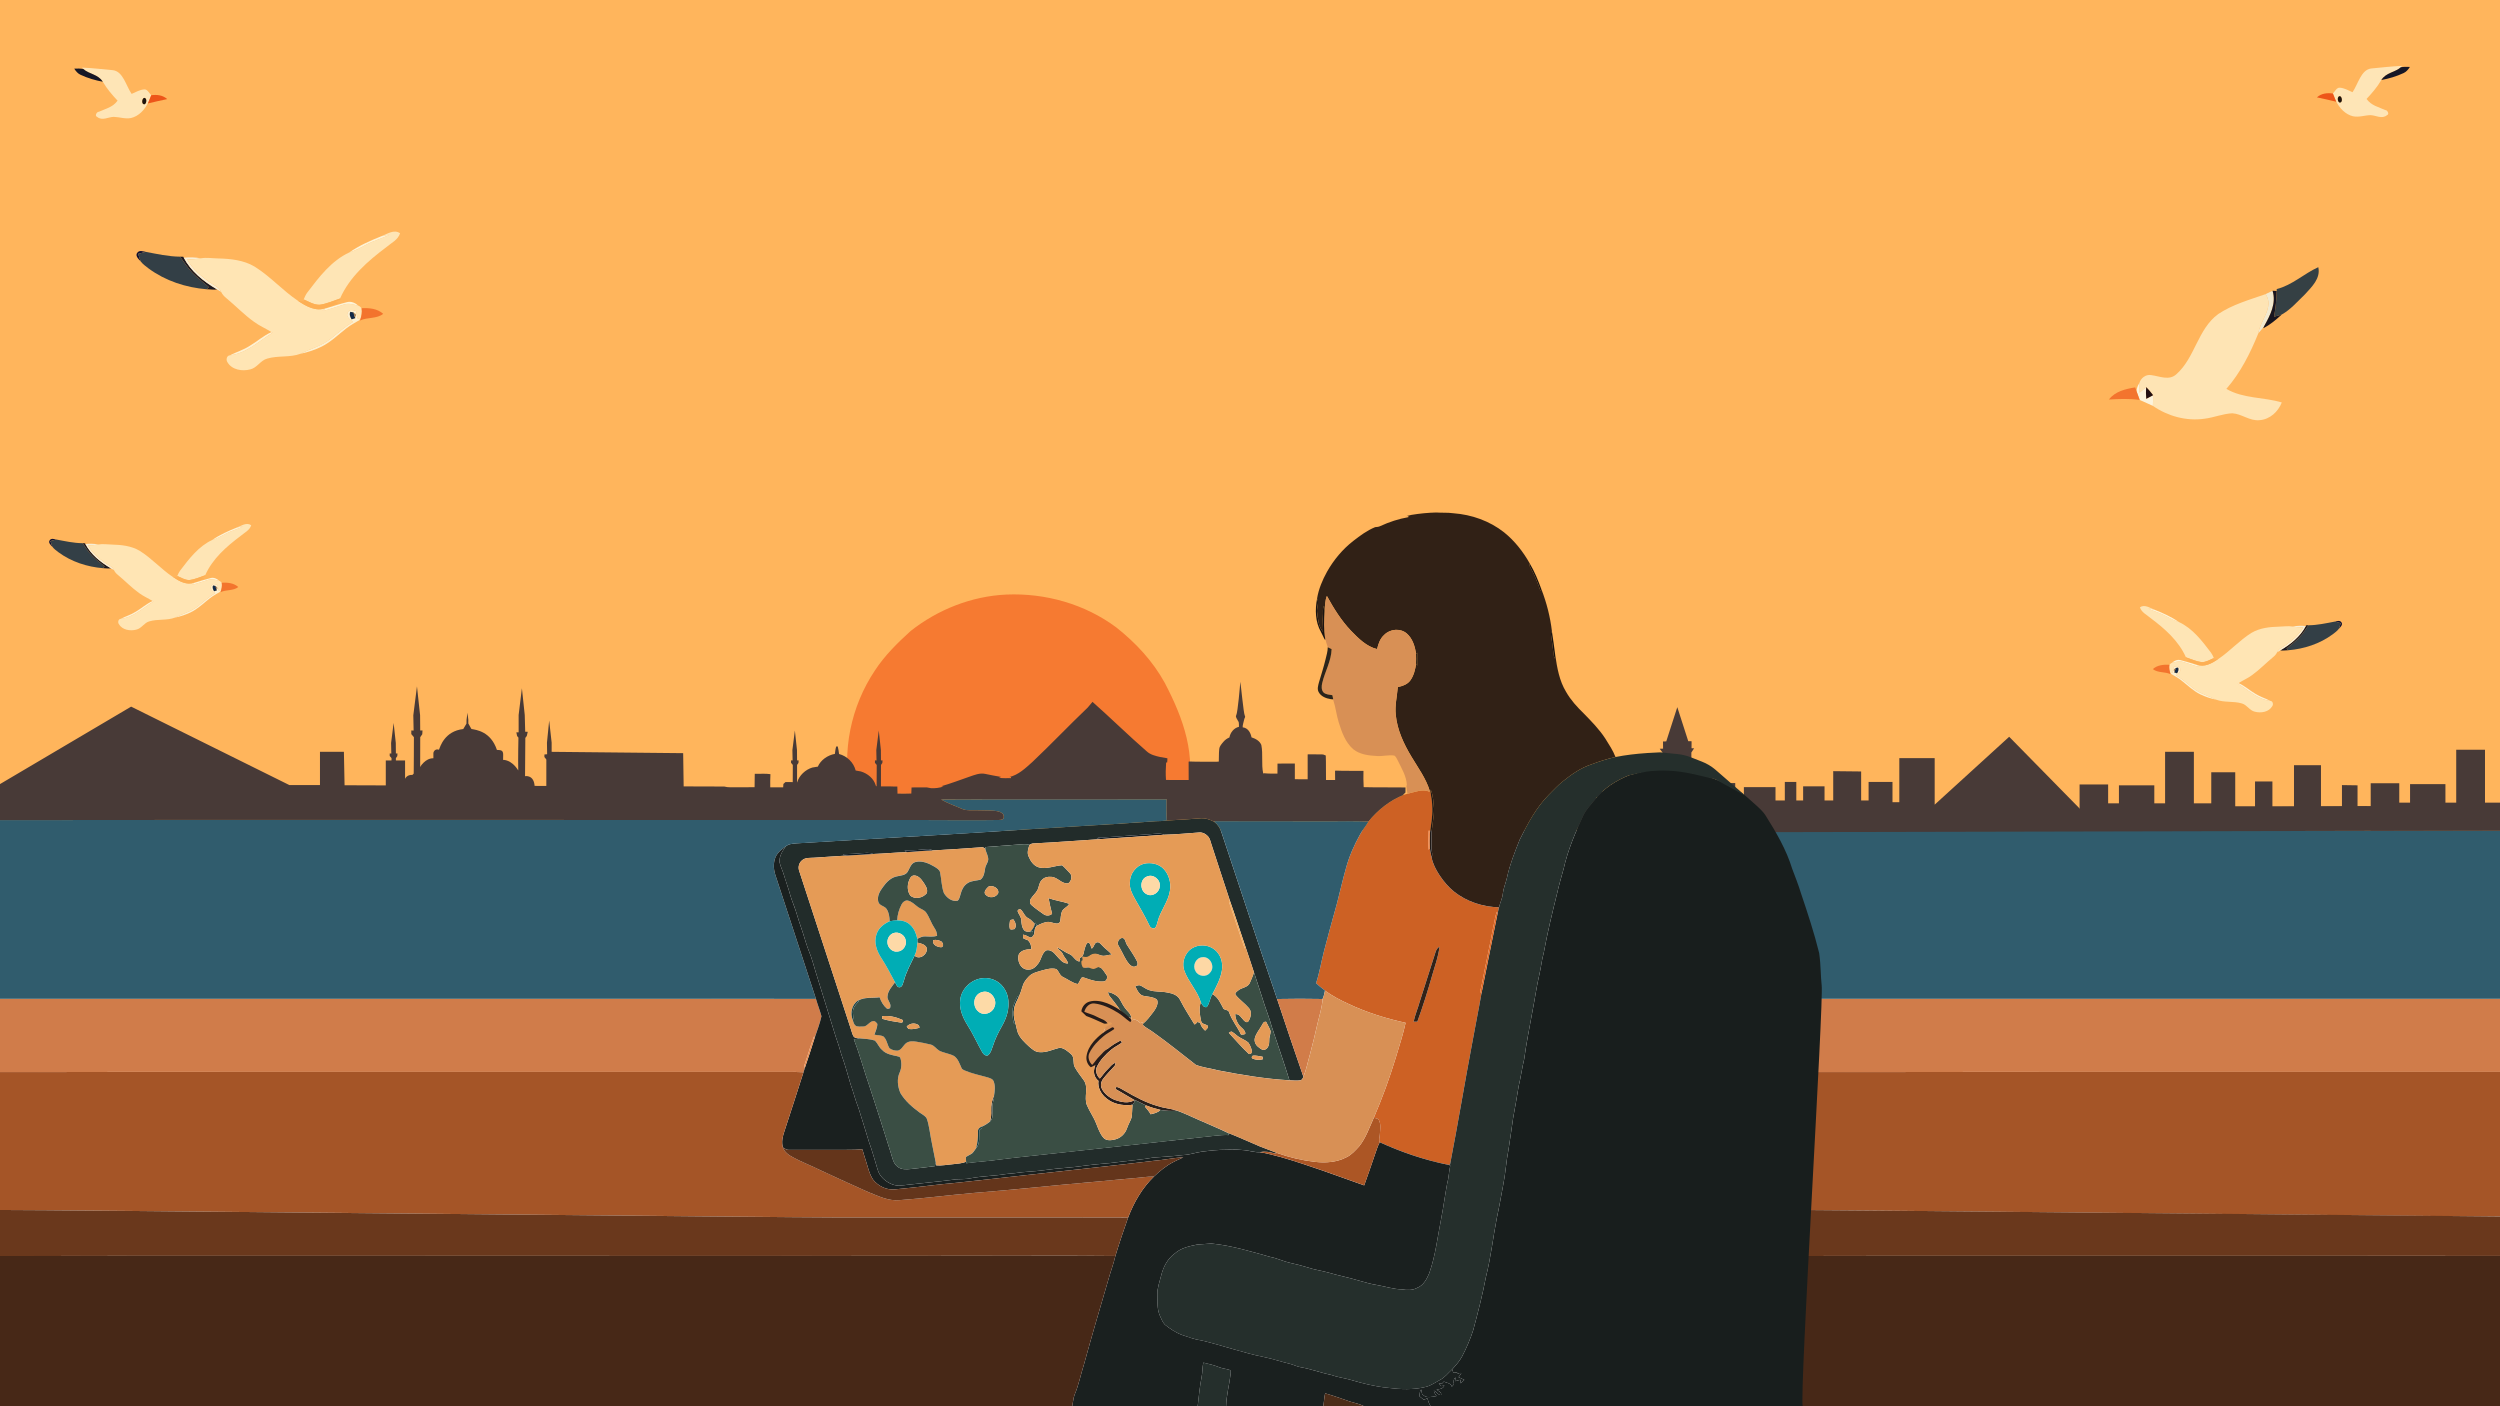 <?xml version="1.0" encoding="UTF-8"?>
<svg id="katman_1" data-name="katman 1" xmlns="http://www.w3.org/2000/svg" viewBox="0 0 1920 1080">
  <defs>
    <style>
      .cls-1 {
        fill: #f8eed5;
      }

      .cls-2 {
        fill: #e29957;
      }

      .cls-3 {
        fill: #ffe5b4;
      }

      .cls-4 {
        fill: #261c1a;
      }

      .cls-5 {
        fill: #ea9b58;
      }

      .cls-6 {
        fill: #1b4042;
      }

      .cls-7 {
        fill: #131e26;
      }

      .cls-8 {
        fill: #2b241b;
      }

      .cls-9 {
        fill: #ea8c4e;
      }

      .cls-10 {
        fill: #a55527;
      }

      .cls-11 {
        fill: #333f46;
      }

      .cls-12 {
        fill: #fdd9a7;
      }

      .cls-13 {
        fill: #f67a31;
      }

      .cls-14 {
        fill: #312218;
      }

      .cls-15 {
        fill: #f3742d;
      }

      .cls-16 {
        fill: #e29755;
      }

      .cls-17 {
        fill: #ac5625;
      }

      .cls-18 {
        fill: #a2815e;
      }

      .cls-19 {
        fill: #d17c49;
      }

      .cls-20 {
        fill: #fdd9a6;
      }

      .cls-21 {
        fill: #cd6124;
      }

      .cls-22 {
        fill: #ed5519;
      }

      .cls-23 {
        fill: #fdaf54;
      }

      .cls-24 {
        fill: #64351b;
      }

      .cls-25 {
        fill: #fdf4d8;
      }

      .cls-26 {
        fill: #fef3d5;
      }

      .cls-27 {
        fill: #e59b56;
      }

      .cls-28 {
        fill: #354044;
      }

      .cls-29 {
        fill: #f3ac5d;
      }

      .cls-30 {
        fill: #e49a56;
      }

      .cls-31 {
        fill: #fdd8a5;
      }

      .cls-32 {
        fill: #171310;
      }

      .cls-33 {
        fill: #e16823;
      }

      .cls-34 {
        fill: #210f12;
      }

      .cls-35 {
        fill: #fddaa7;
      }

      .cls-36 {
        fill: #0f0f31;
      }

      .cls-37 {
        fill: #e59b57;
      }

      .cls-38 {
        fill: #e69c58;
      }

      .cls-39 {
        fill: #305c6d;
      }

      .cls-40 {
        fill: #181311;
      }

      .cls-41 {
        fill: #111c24;
      }

      .cls-42 {
        fill: #fcf3db;
      }

      .cls-43 {
        fill: #17120f;
      }

      .cls-44 {
        fill: #222c2a;
      }

      .cls-45 {
        fill: #fef1d2;
      }

      .cls-46 {
        fill: #f2e9cf;
      }

      .cls-47 {
        fill: #3a4e44;
      }

      .cls-48 {
        fill: #1d130e;
      }

      .cls-49 {
        fill: #254342;
      }

      .cls-50 {
        fill: #4c2c18;
      }

      .cls-51 {
        fill: #483a37;
      }

      .cls-52 {
        fill: #ffb55c;
      }

      .cls-53 {
        fill: #312116;
      }

      .cls-54 {
        fill: #e49956;
      }

      .cls-55 {
        fill: #fee5b5;
      }

      .cls-56 {
        fill: #060709;
      }

      .cls-57 {
        fill: #d89055;
      }

      .cls-58 {
        fill: #fee4b4;
      }

      .cls-59 {
        fill: #e39957;
      }

      .cls-60 {
        fill: #f3742e;
      }

      .cls-61 {
        fill: #e49b58;
      }

      .cls-62 {
        fill: #181e1d;
      }

      .cls-63 {
        fill: #112948;
      }

      .cls-64 {
        fill: #472817;
      }

      .cls-65 {
        fill: #131b22;
      }

      .cls-66 {
        fill: #fee5b6;
      }

      .cls-67 {
        fill: #fcf0d1;
      }

      .cls-68 {
        fill: #6a381c;
      }

      .cls-69 {
        fill: #1f1916;
      }

      .cls-70 {
        fill: #252f2c;
      }

      .cls-71 {
        fill: #1a4041;
      }

      .cls-72 {
        fill: #00adb5;
      }

      .cls-73 {
        fill: #d07c4a;
      }

      .cls-74 {
        fill: #173e41;
      }

      .cls-75 {
        fill: #e49b57;
      }

      .cls-76 {
        fill: #3b4f44;
      }

      .cls-77 {
        fill: #f77627;
      }

      .cls-78 {
        fill: #161726;
      }

      .cls-79 {
        fill: #3c4e44;
      }

      .cls-80 {
        fill: #1b1922;
      }

      .cls-81 {
        fill: #e59a56;
      }

      .cls-82 {
        fill: #1a201f;
      }

      .cls-83 {
        fill: #18151f;
      }

      .cls-84 {
        fill: #2b201a;
      }
    </style>
  </defs>
  <path class="cls-73" d="M1920,823.26c-12.66.04-536.61-.08-549.27.11v-56.29c18.79.06,386.31,0,549.27,0v56.19Z"/>
  <path class="cls-10" d="M1920,934.27c-29.3.09-519.98-5.2-549.27-5.01v-105.89c10.65-.15,414.01-.11,549.27-.11v111.01Z"/>
  <path class="cls-68" d="M1920,964.54c-14.77.06-534.51-.22-549.27.09v-35.38c22.58-.15,375.34,3.41,549.27,5.01v30.28Z"/>
  <path class="cls-64" d="M1920,1079.99h-549.27v-115.35c12.24-.26,406.44-.11,549.27-.09v115.44Z"/>
  <rect class="cls-39" x="1275.11" y="629.84" width="644.89" height="137.23"/>
  <rect class="cls-52" width="1920" height="637.84"/>
  <path class="cls-21" d="M1080.95,609.62c5.48-1.19,11.33-3.96,16.88-1.62l.27-.41.31-.48c.67,4.57,1.61,9.13,1.59,13.77.24,6.67-1.21,13.21-1.92,19.81-.07-.95-.14-1.88-.22-2.81l-.62-.03c0,4.95-.48,9.92.02,14.87.2-.44.62-1.31.82-1.75.31,2.47.75,4.93,1.34,7.36.91,5.03,3.35,9.62,6.12,13.86,3.14,4.71,6.82,9.11,11.25,12.66,9.71,7.72,22.14,11.68,34.47,11.99-.37,1.68-.78,3.35-1.18,5.03-.1-.44-.28-1.32-.37-1.76-1.6,3.62-1.76,7.65-2.81,11.44-2.75,15.1-6.15,30.07-9.01,45.15-.3,2.11-1.74,4.55-.15,6.47-2.13,12.35-4.7,24.64-6.89,36.98-5.96,31.33-11.1,62.82-17.19,94.12-.31.08-.92.25-1.23.33-18.2-3.65-35.89-9.65-52.77-17.35-1.03-1.91.01-4.06.06-6.07.21-3.52.95-7.29-.56-10.62-.64-1.67-2.62-1.74-4.09-2.1,6.5-15.06,12.14-30.5,16.9-46.2,2.64-8.87,5.58-17.69,7.54-26.75-15.09-3.26-29.92-7.95-43.91-14.53-6.29-2.88-12.44-6.09-18.03-10.19-2.37-1.79-4.66-3.68-6.87-5.66,2.66-7.87,3.9-16.12,5.98-24.14,3.28-12.35,6.53-24.71,10.05-37,2.35-8.96,4.34-18.02,6.88-26.94,2.45-9.2,6.32-17.98,10.95-26.27,1.82-3.51,4.56-6.41,6.45-9.88,7.22-8.92,16.51-16.19,27.18-20.51.91-.26,1.82-.51,2.74-.76ZM1102.35,731.65c-3.99,12.42-7.87,24.86-11.88,37.26-1.5,5.28-3.66,10.38-4.84,15.74.96-.01,1.92-.02,2.88-.02,4.3-11.78,8.05-23.74,11.46-35.81,2.1-7.2,4.72-14.32,5.56-21.82-1.76.96-2.66,2.78-3.19,4.64Z"/>
  <path class="cls-31" d="M923.58,735.12c6.03-.67,9.93,7.57,5.76,11.88-2.86,3.82-9.3,3-11.25-1.29-2.53-4.21.46-10.4,5.49-10.58Z"/>
  <path class="cls-73" d="M0,767.07c23.65.07,603,0,626.64.04,1.27,4.5,3.04,8.85,4.23,13.37-1.26,5.77-3.49,11.33-5.33,16.96-.07-.41-.2-1.26-.27-1.68-2.63,6.56-4.42,13.45-6.78,20.12-.42,1.34-1.21,2.84-.35,4.2-.35,1.13-.7,2.28-1.07,3.42-7.78-.49-15.59-.15-23.39-.27-12.66.04-581.02-.06-593.68.12v-56.29Z"/>
  <path class="cls-53" d="M1083.93,395.44c6.28-1.05,12.63-1.67,19-1.84,4.42.32,8.88-.06,13.29.58,14.01,1.04,27.86,5.91,38.92,14.67,8.15,6.55,14.69,14.94,19.79,24.03-1.01,1.07.2,2.28.6,3.33,3.07,5.53,5.42,11.41,7.5,17.38.21-.22.63-.64.84-.85,3.98,10.34,6.74,21.16,8.02,32.16-1.25,1.38-.58,3.27-.41,4.91.91,5.3,1.31,10.68,2.22,15.99.31-.79.57-1.61.77-2.43,1.41,9.63,3.14,19.54,8.28,27.98,3.57,6.29,8.48,11.64,13.64,16.65,5.9,6.07,11.91,12.15,16.53,19.29,2.82,4.55,5.86,9.06,7.78,14.08-6.29,1.39-12.44,3.37-18.45,5.65-8.06,2.62-15.14,7.54-21.7,12.81-4.08,3.15-7.47,7.06-11.16,10.64-9.73,9.88-16.21,22.29-22.32,34.58-3.73,9.51-7.61,19.04-9.72,29.08-.93,4.08-2.7,7.94-3.16,12.13-.33,3.69-2.14,6.99-2.91,10.57-12.33-.32-24.76-4.27-34.47-11.99-4.43-3.55-8.11-7.95-11.25-12.66-2.77-4.24-5.21-8.83-6.12-13.86.98-1.84.2-3.87.06-5.8-.32-3.28-.1-6.57-.11-9.85-.07-7.33,2.1-14.48,1.94-21.8-.51-4.84-.58-9.85-2.51-14.4l-.39.64-.31.48c-2.9-9.65-8.96-17.83-14.08-26.38-5.91-9.84-10.95-20.54-12.07-32.1-.81-7.19.98-14.28,1.55-21.42,3.58-.77,7.4-2.05,9.63-5.15,2.71-3.77,3.77-8.42,4.47-12.94.2.43.63,1.29.84,1.72.3-3.36.25-6.74.04-10.1-.22.27-.67.82-.89,1.1-.9-5.77-2.69-11.95-7.28-15.86-4.97-4.19-12.88-3.42-17.31,1.2-3.14,2.79-4.49,6.88-5.41,10.86-8.25-1.99-14.4-8.32-20.12-14.19-7.47-7.85-13.23-17.16-18.42-26.6-1.54,3.58-1.25,7.59-1.84,11.38-.01-1.34-.15-2.66-.31-3.97-1.49,2.4-.6,5.39-.96,8.05-.41,4.02.28,8.04.08,12.06-3.47-4.11-3.8-9.75-4.49-14.84-.6-3.58,1.81-7.47-.04-10.77,1.21-7.31,4.13-14.22,7.71-20.66,5.12-9.03,11.91-17.17,20.12-23.55,5.2-4.06,10.62-8.04,16.75-10.57,1.39-.06,2.79-.22,4.06-.86,6.83-3.16,14.06-5.52,21.49-6.81v-.83c-.37,0-1.15,0-1.54-.01,1.27-.3,2.55-.63,3.84-.9Z"/>
  <path class="cls-43" d="M1175.52,436.21c-.39-1.05-1.61-2.26-.6-3.33,3.71,6.26,6.45,13.04,8.93,19.86-.21.21-.63.63-.84.85-2.07-5.97-4.42-11.85-7.5-17.38Z"/>
  <path class="cls-57" d="M1023.93,537.12c-.23-1.08-.46-2.16-.7-3.22-2.26-.39-4.82-.42-6.67-1.98-1.91-1.98-1.69-5.01-1.08-7.47,2.05-8.73,6.92-16.79,7.19-25.9-.97-.55-1.95-1.06-2.96-1.49-.72-2.12-1.38-4.25-1.93-6.4-1.36-7.09-.94-14.4-.57-21.56.59-3.79.3-7.8,1.84-11.38,5.2,9.44,10.95,18.75,18.42,26.6,5.72,5.87,11.87,12.2,20.12,14.19.93-3.97,2.27-8.06,5.41-10.86,4.43-4.62,12.34-5.39,17.31-1.2,4.59,3.92,6.38,10.1,7.28,15.86.13,2.42.13,4.85,0,7.28-.7,4.51-1.76,9.17-4.47,12.94-2.24,3.11-6.05,4.38-9.63,5.15-.57,7.14-2.36,14.22-1.55,21.42,1.11,11.57,6.15,22.27,12.07,32.1,5.11,8.55,11.18,16.73,14.08,26.38l-.27.41c-5.55-2.33-11.4.44-16.88,1.62-.35-1.93-.61-3.89-.78-5.84l.3-1.1c-.37-6.6-3.94-12.39-6.76-18.18-.84-1.45-1.39-3.25-2.83-4.21-4.39-.72-8.8.64-13.2.35-6.38-.35-13.28-1.09-18.43-5.27-6.05-5.3-8.77-13.14-11.1-20.59-1.74-5.55-2.31-11.4-4.14-16.91l-.08-.74Z"/>
  <path class="cls-40" d="M1011.51,459.63c1.85,3.3-.57,7.19.04,10.77.68,5.1,1.01,10.74,4.49,14.84.2-4.02-.49-8.04-.08-12.06.35-2.66-.53-5.65.96-8.05.16,1.31.3,2.63.31,3.97-.37,7.16-.79,14.47.57,21.56l-.09.98c-1.25-1.98-2.01-4.21-3.16-6.24-4.48-7.74-4.68-17.2-3.02-25.78Z"/>
  <path class="cls-32" d="M1191.46,489.81c-.16-1.64-.84-3.53.41-4.91,1.05,6.12,1.7,12.31,2.58,18.46-.2.82-.46,1.64-.77,2.43-.91-5.31-1.31-10.69-2.22-15.99Z"/>
  <path class="cls-8" d="M1019.72,497.06c1.01.43,1.99.94,2.96,1.49-.27,9.11-5.13,17.18-7.19,25.9-.62,2.47-.83,5.49,1.08,7.47,1.84,1.55,4.4,1.58,6.67,1.98.23,1.06.46,2.14.7,3.22-.49-.04-1.44-.13-1.93-.17-3.58-.57-7.46-2.02-9.26-5.4-1.33-2.34-.41-5.06.2-7.47,1.7-5.84,3.61-11.62,5.03-17.54.73-3.13,1.74-6.24,1.74-9.48Z"/>
  <path class="cls-56" d="M1087.61,502.31c.22-.27.67-.82.89-1.1.2,3.36.26,6.74-.04,10.1-.21-.43-.63-1.29-.84-1.72.12-2.43.12-4.86,0-7.28Z"/>
  <path class="cls-51" d="M1211.36,639.44v-31l12.68-.16.21,4.63,2.2-.03v-4.85l8.93-.16.02,2.3,1.67-.07-.06-7.17,10.26-.04.16,7.16h5.19l-.07-8.22,14.91-.07s-.2,7.12,0,7.06,9.89,0,9.89,0l-.52-19.63-1.55-3.75,1.75-.04-.24-7.51-2.14-2.84,2.59-.1-.06-5.49,2.5-.08,8.48-26.29,8.42,26.15,2.55.02-.03,5.37,1.96.06-2.09,3.21v7.51s1.81-.11,1.81-.11l-2.11,4.08v18.74s11.23-.11,11.23-.11v-6.62h22.75v10.13l6.65-.14v-6.89h24.29v10.28h7.15v-14.24h8.82v14.24h5.24v-10.86h16.44v10.86h6.67v-22.53l21.45.24v22.29h5.72v-14.24h18.35v15.54h5.24v-33.84h27.16v35.74h0l57.21-52.14,54.51,55.51,322.45-3.37v19.87l-708.64,1.6Z"/>
  <path class="cls-62" d="M1264.37,591.92c3.72-.74,7.54-.64,11.32-.66v488.72h-176.98c-1.17-1.9-1.9-4.01-2.52-6.12-.9.39-1.79.77-2.69,1.19-1.17-.91-2.31-1.84-3.42-2.79.27-1.73.15-3.67,1.33-5.1.77,1.33-.02,3.34,1.6,4.23,2.83,2.64,6.9,1.33,10.25.75-.98-1.22-1.72-2.59-2.07-4.11,2.17.6,3.27,3.66,5.57,3.33.69-2.17-2.21-3.06-3.51-4.21,2.35-.17,5.03-.56,6.03-3.03-.79.11-1.57.24-2.36.38-.67-.69-1.33-1.37-1.98-2.04.8.06,1.62.15,2.43.25.49-.56.97-1.12,1.48-1.65,2.24,1.07,5.35,1.03,6.17,3.9.55-.63,1.1-1.24,1.65-1.85-.46-1.85-.46-3.91,1.14-5.22-.1.94-.2,1.89-.3,2.85,1.33-.39,2.68-.75,4.04-1.08.1.9.2,1.81.33,2.74.95-.84,1.86-1.74,2.72-2.66-1.5-.67-2.99-1.38-4.44-2.12.75-.96,1.51-1.9,2.12-2.94-.86-.57-1.72-.1-2.5.32-.27-.27-.79-.8-1.05-1.08-.84.13-1.68.27-2.51.42-.33-.9-.65-1.79-.98-2.66,2.79-3.1,5.66-6.21,7.62-9.92,3.42-6.48,6.31-13.27,8.58-20.24,3.64-13.53,7.15-27.1,9.77-40.88,3.82-15.03,5.46-30.49,8.44-45.69,1.82-8.2,3.19-16.49,4.78-24.73,1.86-9.06,2.3-18.34,4.12-27.41,1.16-8.02,2.47-16.01,3.52-24.04,1.55-8.18,2.91-16.4,4.27-24.61,1.67-6.9,2.59-13.94,4.25-20.83,1.62-12.12,4.09-24.1,6.24-36.13,1.92-9.63,3.21-19.4,5.44-28.97,1.31-5.41,1.76-11,3.31-16.35,2.81-15.45,6.53-30.72,10.32-45.95,1.43-6.35,3.26-12.6,5.01-18.86,3.21-14.32,9.01-27.86,15.2-41.1,2.26-4.54,5.86-8.18,8.98-12.11,6.62-8.48,15.99-14.41,25.87-18.39,4.5-1.04,8.86-2.63,13.39-3.56Z"/>
  <path class="cls-62" d="M1384.49,1079.99c-2.6-9.63,16.34-311.35,14.55-323.33-.77-6.15-.56-15.32-1.93-24.75-3.8-15.45-8.85-30.72-13.98-45.95-1.93-6.35-4.42-12.6-6.78-18.86-4.35-14.32-12.21-27.86-20.58-41.1-3.07-4.54-7.94-8.18-12.16-12.11-8.97-8.48-21.65-14.41-35.04-18.39-6.09-1.04-12-2.63-18.14-3.56-5.04-.74-10.21-.64-15.33-.66v488.72s109.38,0,109.38,0Z"/>
  <path class="cls-44" d="M896.12,630.15c8.4-.37,16.8-.94,25.19-1.62,3.97-.44,7.87.74,11.31,2.68,2.65,2,4.49,4.84,5.46,8.02,14.21,42.68,28.14,85.46,42.72,128.02,6.64,19.92,13.3,39.84,20.2,59.67-.44,1.14-1.05,2.6-2.45,2.77-2.74.44-5.51.01-8.25-.03-4.27-13.85-9.04-27.55-13.63-41.3-1.46-5.58-3.63-10.93-5.42-16.41-2.77-8.42-5.34-16.9-8.22-25.26-2.13-6.36-4.13-12.75-6.34-19.06-4.2-12.19-8.06-24.5-12.37-36.65-4.59-14.22-9.41-28.36-13.96-42.59-.63-1.88-1.02-3.9-2.17-5.55-1.63-2.1-4.2-3.59-6.9-3.52-9.04.67-18.08,1.53-27.15,1.76-3.38-1.52-7.18-.6-10.74-.42-11.71.79-23.42,1.65-35.13,2.45-2.01.14-4.24-.36-6.01.86,1.09.18,2.19.33,3.29.45-17.38,1.12-34.75,2.5-52.14,3.35-1.03.04-1.91.58-2.77,1.08-2.51-.86-5.17-.47-7.76-.3-8.71.62-17.41,1.3-26.11,2.01-.02.32-.07.94-.1,1.26-.83-.5-1.6-1.31-2.65-1.12-12.58.88-25.16,1.81-37.75,2.45-2.33-1.62-5.36-.77-8.01-.74-4.5.73-9.07.45-13.59.88.6.4,1.2.79,1.81,1.18-8.65.2-17.26,1.1-25.9,1.4-2.95-1.41-6.31-.72-9.45-.63-4.4.55-8.84.6-13.26.79l.03.74c.96.1,1.92.19,2.89.28-8.46.65-16.94.94-25.4,1.66-3.16.25-6.84-.3-9.4,2-2.28,1.81-3.16,4.96-2.36,7.72,13.16,40.64,26.65,81.17,39.8,121.81.72,2.05,1.1,4.3,2.38,6.12,1.13.96,2.77.82,4.16,1.08-1.4.35-2.82.58-4.25.72,4.67,11.83,7.81,24.18,12.04,36.17,5.62,16.99,11.01,34.07,16.39,51.14,1.24,3.78,1.86,8.34,5.43,10.74,2.75,2.07,6.36,1.98,9.62,1.62,6.26-.75,12.54-1.31,18.78-2.23.22-.93.46-1.85.69-2.76.09.55.28,1.63.37,2.18,4.18.32,8.32-.53,12.47-.88,3.53-.45,7.16-.54,10.49-1.9.03.29.08.85.11,1.13,8.52-1.2,17.13-1.61,25.65-2.87,15.31-1.99,30.68-3.35,46-5.15,36.13-4.01,72.29-7.76,108.4-11.92,7.16-.58,14.27-2,21.47-1.71-.06-.39-.2-1.18-.27-1.57,8.17,3.15,16.09,6.92,24.18,10.27,4.3,1.81,8.76,3.22,13.08,4.99-.65.46-1.35.57-2.09.33-3.37-.96-6.97-1.67-10.46-.94l-.6.11c-4.02.15-7.89-1.25-11.87-1.6-4.4-.38-8.82-.84-13.23-.33-6.57-.04-13.11.7-19.62,1.53-4.82.67-9.46,2.49-14.37,2.56-7.52.97-15.08,1.35-22.63,1.92-8.66,1.62-17.47,2.21-26.2,3.37-8.64,1.27-17.38,1.55-26.03,2.8-10.05,1.62-20.27,1.88-30.35,3.36-5.95.89-11.97,1.19-17.96,1.72-4.2.62-8.44,1.03-12.67,1.41-8.94,1.52-18.08,1.49-26.99,3.24-4.65,1.05-9.46.37-14.15,1.21-11.42,1.49-22.9,2.46-34.34,3.8-3.9.46-7.98,1.18-11.75-.29-5.06-1.98-9.72-5.93-11.25-11.3-2.19-7.14-4.13-14.35-6.7-21.36-2.76-8.76-5.27-17.59-8.16-26.32-2.36-5.84-3.79-12-5.96-17.92-2.25-7.73-4.39-15.5-7.13-23.08-1.24-4.54-2.7-9-4.26-13.43-5.15-16.64-10.24-33.3-15.46-49.92-1.57-5.15-2.92-10.38-4.96-15.38-1.91-4.65-3.23-9.51-4.75-14.29-2.08-5.77-3.79-11.65-5.66-17.48-1.29-4.02-3.07-7.88-4.18-11.96-1.41-5.26-3.4-10.34-4.91-15.56-.91-3.19-2.54-6.14-3.23-9.38-.43-4.58,2.21-8.59,4.72-12.17,2.15-1.93,5.15-2.09,7.87-2.35,49.82-3.09,99.65-5.74,149.46-8.93,42.26-2.88,84.56-5.06,126.81-8.08,2.86-.03,5.73-.18,8.57-.58Z"/>
  <path class="cls-44" d="M763.39,841.47c.2,2.93-1.46,5.62-1.2,8.59-.27,3.71,1.17,8.33-1.88,11.25.83-2.74,1.11-5.6.96-8.45-.18-3.9.52-7.83,2.12-11.39Z"/>
  <path class="cls-70" d="M1264.63,578.34c3.39-.23,6.78-.37,10.17-.53.2,0,.41,0,.61.02l12.96,1.3c3.49.35,6.91,1.18,10.17,2.46l8.58,3.36c3.69,1.44,7.11,3.48,10.14,6.02l23.28,20.22-23.57-12.9c-1.86.01-14.66-3.96-26.64-5.62-12.44-1.72-23.89-.44-25.79-.06-4.54.93-9.08,1.82-13.58,2.87-9.89,3.98-19.25,9.91-25.87,18.39-3.11,3.94-6.71,7.58-8.98,12.11-6.19,13.24-11.99,26.79-15.2,41.1-1.74,6.26-3.58,12.52-5.01,18.86-3.79,15.23-7.52,30.49-10.32,45.95-1.55,5.36-2,10.94-3.31,16.35-2.23,9.58-3.52,19.34-5.44,28.97-2.16,12.02-4.63,24-6.24,36.13-1.66,6.89-2.58,13.93-4.25,20.83-1.36,8.21-2.73,16.42-4.27,24.61-1.05,8.03-2.36,16.02-3.52,24.04-1.82,9.07-2.26,18.34-4.12,27.41-1.59,8.24-2.96,16.53-4.78,24.73-2.97,15.2-4.62,30.66-8.44,45.69-2.62,13.77-6.12,27.35-9.77,40.88-2.27,6.97-5.15,13.76-8.58,20.24-1.96,3.71-4.83,6.82-7.62,9.92-3.09,2.78-5.64,6.3-9.46,8.17-3.41,1.79-6.57,4.14-10.33,5.17-9.79,2.56-20.03,2.04-29.98.77-9.62-.96-19-3.35-28.24-6.09-4.83-1.38-9.86-1.96-14.6-3.66-7.95-1.69-15.58-4.6-23.6-6-2.78-.45-5.29-1.77-7.97-2.52-6.71-1.6-13.25-3.85-20.02-5.25-16.38-3.27-32.12-9-48.35-12.83-4.96-.6-9.61-2.5-14.33-4.01-5.08-1.72-9.56-4.8-13.73-8.09-1.82-1.88-2.66-4.44-3.78-6.75-2.33-5.15-1.86-10.91-2-16.4-.16-5.06,1.76-9.84,2.94-14.67,1.63-6.55,4.94-12.97,10.56-16.93,4.7-4.24,11.1-5.51,17.09-6.78,3.63-.3,7.26-.54,10.89-.79,15.44,1.51,30.32,6.11,45.19,10.27,5.39,1.01,10.33,3.56,15.69,4.68,4.33.96,8.63,2.04,12.87,3.34,5.13,1.81,10.56,2.49,15.8,3.93,7.52,2.26,15.26,3.72,22.8,5.98,5.03,1.53,10.11,2.9,15.31,3.76,6.22,1.08,12.27,3.16,18.63,3.25,3.94.65,8.16.86,11.76-1.17,4.85-1.83,7.34-6.74,9.27-11.2,4.84-13.59,6.38-28,9.2-42.08,1.73-8.78,2.85-17.67,4.5-26.46,1.31-4.65,1.4-9.53,2.45-14.22-.34-.12-1.05-.37-1.39-.49.31-.08.92-.25,1.23-.33,6.1-31.3,11.24-62.79,17.19-94.12,2.19-12.35,4.76-24.63,6.89-36.98,4.01-20.45,8.27-40.86,12.34-61.3.4-1.67.81-3.35,1.18-5.03.77-3.59,2.58-6.88,2.91-10.57.46-4.19,2.24-8.05,3.16-12.13,2.1-10.04,5.98-19.57,9.72-29.08,6.1-12.29,12.59-24.7,22.32-34.58,3.68-3.58,7.08-7.49,11.16-10.64,6.56-5.27,13.64-10.19,21.7-12.81,6.01-2.28,12.16-4.26,18.45-5.65,7.9-1.57,15.91-2.5,23.95-3.04Z"/>
  <path class="cls-70" d="M924.18,1046.5c4.17.93,8.33,1.98,12.3,3.57,2.5,1.02,5.24,1.13,7.77,2.03,1.43.41.86,2.07.87,3.17-1,8.25-3.28,16.35-3.45,24.71h-21.87c.91-7.49,1.56-15,3.02-22.41.82-3.65.44-7.47,1.36-11.07Z"/>
  <path class="cls-69" d="M1098.8,606.46c1.93,4.55,2,9.56,2.51,14.4.15,7.32-2.01,14.48-1.94,21.8.01,3.28-.21,6.57.11,9.85.13,1.93.92,3.96-.06,5.8-.59-2.43-1.03-4.89-1.34-7.36-.27-3.42-.14-6.86,0-10.28.71-6.6,2.16-13.14,1.92-19.81.02-4.64-.92-9.2-1.59-13.77l.39-.64Z"/>
  <path class="cls-39" d="M722.73,613.94c57.75-.25,115.52.01,173.28-.11.06,5.44-.12,10.88.11,16.33-2.84.41-5.71.56-8.57.58-42.25,3.02-84.55,5.2-126.81,8.08-49.81,3.19-99.64,5.84-149.46,8.93-2.73.26-5.72.42-7.87,2.35-3.3,2.33-6.73,5.04-8.11,8.99-1.39,3.89-1.22,8.23-.05,12.16,10.48,31.95,20.91,63.91,31.39,95.86-23.64-.04-603,.04-626.64-.04v-137.24c50.62-.19,656.96-.03,707.58-.06,19.9-.03,39.81.32,59.71-.02.89-.11,1.88-.06,2.66-.58,1.38-.69,1.09-2.56.55-3.71-1.55-1.98-4.24-2.47-6.6-2.74-4.46-.41-8.95-.2-13.42-.41-4.06-.22-8.36.56-12.16-1.28-5.2-2.34-10.72-4.1-15.58-7.1Z"/>
  <path class="cls-39" d="M932.6,630.62c29.28.05,58.58,0,87.87.05,10.18.05,20.38-.22,30.56.22-1.88,3.47-4.63,6.37-6.45,9.88-4.63,8.29-8.51,17.07-10.95,26.27-2.55,8.92-4.54,17.97-6.88,26.94-3.52,12.29-6.77,24.65-10.05,37-2.08,8.02-3.33,16.27-5.98,24.14,2.21,1.98,4.5,3.87,6.87,5.66-.51,2.17-.86,4.43-1.87,6.45-11.64-.2-23.29-.25-34.92.01-14.58-42.56-28.51-85.34-42.72-128.02-.96-3.17-2.81-6.01-5.46-8.02v-.6Z"/>
  <path class="cls-77" d="M1097.24,637.84l.62.03c.08.93.15,1.86.22,2.81-.13,3.42-.26,6.86,0,10.28-.2.44-.62,1.31-.82,1.75-.5-4.95-.01-9.92-.02-14.87Z"/>
  <path class="cls-27" d="M716.26,653.15c12.59-.64,25.17-1.57,37.75-2.45,1.05-.19,1.82.63,2.65,1.12.56,2.4,1.82,4.61,2.21,7.06.56,2.97-2,5.23-2.33,8.06-.44,3.04-.94,6.55-3.51,8.57-3.28.94-6.98.71-9.91,2.67-2.81,1.79-4.51,4.87-5.29,8.04-.66,1.85-.81,4.09-2.37,5.46-4.39.98-8.53-2.32-10.6-5.92-1.9-5.12-1.84-10.72-2.95-16.02-.56-2.03-2.6-3.09-4.23-4.17-4.35-2.55-9.51-4.91-14.65-3.58-3.45.89-4.33,4.73-5.93,7.42-1.57,2.7-5.03,2.86-7.76,3.47-4.91.75-8.63,4.51-11.34,8.41-2.39,3.16-4.56,7.07-3.52,11.17.76,3.19,4.96,3.1,6.48,5.7,1.76,2.78,2.17,6.12,2.26,9.35-4.32,1.93-8.44,5.09-9.98,9.75-2.33,6.36.11,13.24,3.69,18.6,3.89,5.92,7.09,12.23,10.43,18.47-2.33,3.3-5.47,6.45-5.79,10.69-.49,3.02,2.92,5.24,2.17,8.28-.01,1.32-1.62,1.53-2.6,1.27-2.7-2.26-4.49-5.41-5.64-8.7-5.44.81-11.44-.42-16.38,2.48-5.03,3.11-6.33,9.91-4.15,15.16.42,1.59.9,3.38,2.36,4.35,1.67.67,3.53.49,5.29.45,3.32.23,4.73-3.65,7.82-4.16,1.48-.36,2.57,1.07,3.33,2.12.04,2.92-1.39,5.58-2.24,8.31,2.21.46,4.58.33,6.68,1.19,2.88,2.26,3,6.27,4.88,9.18,1.66,1.31,3.91,1.88,6.01,1.88,2.92-.29,4.18-3.26,6.02-5.1,2.14-2.26,5.55-2.33,8.41-1.83,3.75.66,7.52,1.27,11.21,2.24,2.75.66,4.24,3.29,6.55,4.69,3.6,1.83,7.77,2.17,11.34,4.07,3.12,2.09,4.26,5.86,5.74,9.12.33,1.01,1.3,1.53,2.21,1.93,5.73,2.48,11.89,3.7,17.87,5.41,1.76.58,3.94,1.12,4.67,3.06,1.35,3.52.86,7.4.27,11.04-1.6,3.56-2.29,7.49-2.12,11.39.15,2.85-.13,5.71-.96,8.45-1.91,1.57-4.01,2.92-6.28,3.92-1.63.58-3.16,1.91-2.97,3.81.15,4.29-.29,8.55-1.41,12.7-.98,1.31-1.81,2.78-3,3.93-1.46,1.13-3.23,1.75-4.77,2.78-.2,1.26.02,2.53.1,3.81-3.33,1.36-6.96,1.45-10.49,1.9-4.16.34-8.29,1.2-12.47.88-.09-.55-.28-1.63-.37-2.18-1.6-8.38-3.48-16.71-4.81-25.14-.6-3.03-1.05-6.13-2.25-8.98-1.32-2.01-3.65-2.99-5.49-4.42-5.6-4.13-11.03-8.82-14.6-14.86-2.1-4.94-2.84-10.83-.53-15.85,1.5-3.4,1.62-7.35.56-10.88-.25-1.27-1.67-1.3-2.66-1.6-4.02-.89-8.46-1.6-11.39-4.77-2.43-1.93-3.39-5.03-5.52-7.19-3.83-1.3-7.99-1.29-11.99-1.72-1.39-.27-3.02-.13-4.16-1.08-1.28-1.81-1.66-4.06-2.38-6.12-13.15-40.64-26.64-81.17-39.8-121.81-.8-2.76.08-5.91,2.36-7.72,2.56-2.29,6.24-1.74,9.4-2,8.46-.72,16.94-1.01,25.4-1.66,6.6-.34,13.2-.81,19.79-1.19,8.64-.3,17.25-1.2,25.9-1.4,6.59-.5,13.18-1.11,19.79-1.32Z"/>
  <path class="cls-27" d="M692.47,694.38c.86-1.6,2.5-3.04,4.43-2.86,3.26.58,5.57,3.14,8.11,5.03,2.02,1.53,4.81,2.09,6.3,4.3,2.57,3.7,3.83,8.12,6.36,11.85,1.22,1.74,1.98,3.75,2.01,5.89-3.01,1.1-6.22.58-9.32.51-2.12-.12-3.98,1.05-5.86,1.85-.86-3.96-2.4-7.92-5.49-10.67-2.61-2.62-6.39-3.48-9.97-3.45.12-4.35,1.41-8.61,3.43-12.44Z"/>
  <path class="cls-65" d="M848.26,643.11c11.71-.8,23.42-1.66,35.13-2.45,3.56-.18,7.35-1.1,10.74.42-16.19,1.23-32.39,2.18-48.59,3.33-1.1-.12-2.2-.27-3.29-.45,1.77-1.22,4-.72,6.01-.86Z"/>
  <path class="cls-47" d="M756.76,650.57c8.7-.71,17.4-1.39,26.11-2.01,2.58-.18,5.25-.56,7.76.3-.89,2.71-1.94,5.72-.83,8.53,1.51,3.75,4.01,7.66,8.16,8.79,5.97,1.58,11.83-1.34,17.72-1.66,2.07,1.71,3.77,3.82,5.67,5.7,2.53,2.07,1.57,6.38-.83,8.15-5.03.86-8.23-4.74-13.08-4.94-2.71-.28-5.66.37-7.45,2.57-2.05,1.97-1.98,5-3.14,7.43-1.31,2.55-3.64,4.38-5.16,6.8-1.01,1.48-.92,3.75.56,4.91,2.85,2.56,6.05,4.72,9.17,6.94,1.98,1.47,4.74,1.36,6.58-.27-1-4.01-2.04-8.02-2.72-12.1,5.15,1.98,10.69,2.56,15.88,4.39-1.2,2.59-4.52,3.29-5.6,5.97-1.02,2.43-.79,5.15-1.42,7.68-.31,1.08-1.49,1.6-2.55,1.55-2.59-.09-5-1.62-7.62-1.2-2.71.48-5.25,1.65-7.66,2.93-.37-.83-.72-1.65-1.09-2.46-.11.27-.34.81-.45,1.08-1.62-1.5-2.91-3.42-4.96-4.39-2.91-1.32-3.69-4.75-5.91-6.79-1.07-.51-2.71.31-2.29,1.62.82,2.23,2.64,4.11,2.74,6.59.18,2.62.34,5.46,2.1,7.59,1.12,1.57,3.27,1.14,4.94,1.21l-.22.46c.7-.24,1.39-.49,2.1-.73,0,.89.03,1.78.06,2.69l.69.09c-.74.84-1.39,2.21-2.71,2.04-1.91-.72-3.58-2.06-5.67-2.21.19.96-.27,2.24.5,3.02,1.02.44,2.1.72,3.11,1.18,2.01,1.71,2.94,4.39,2.78,6.99-3.37,0-7.25.58-9.38,3.49-2.13,4.91,1.19,12.52,7.18,12.14,3.37.22,5.96-2.42,7.76-4.95,2.22-3.09,2.46-7.52,5.8-9.77,3.24-.94,5.95,1.5,7.8,3.84,2.5,2.62,4.95,6.43,9.06,6.17-.46-2.02-1.8-3.59-2.94-5.23-.97-1.37-1.34-3.19-2.76-4.2-1.02-.82-2.14-1.62-2.56-2.91,3.23,1.52,6.02,3.84,9.36,5.17,3.11,1.21,4.25,5.36,7.76,5.7.08-.93.18-1.85.27-2.76,3.34-1.26,2.83-5.26,3.95-8.04.58-1.34.93-3.79,2.83-3.64,1.53.92,1.41,3.07,2.27,4.51,1.85-1.09,1.69-3.92,3.74-4.76,1.84-.65,3.09,1.1,4.2,2.24,2.3,2.66,5.45,4.44,7.51,7.33-2.17-.38-4.44.83-6.64.75-2.05-.08-4.04-1.47-6.08-1.32-4.94.24-8.94,5.29-8.26,10.13,3.73.46,8.3-1.39,11.9,0,1.89.72,3.3,3.7,4.64,5.41,1.72,1.75.62,5.44-1.99,5.47-4.87.39-9.68-1.01-14.18-2.74-.86-.3-1.84-.7-2.67-.11-1.19,1.49-1.56,3.52-2.98,4.84-4.11-.9-7.48-3.64-11.23-5.41-2.62-1.17-3.08-4.35-5.13-6.08-3.59-1.05-7.4.09-10.91,1.01-3.54,1.09-7.5,1.82-10.16,4.61-2.01,2.09-3.94,4.41-4.75,7.25-.88,2.92-1.81,5.85-3.11,8.62-.19-.21-.56-.63-.75-.84-1.36,3.02-3.06,5.97-3.73,9.25-.49,3.97-.28,8.06.85,11.9.22-.21.68-.63.91-.84.83,2.5,1.18,5.14,2.01,7.66,1.71,4.47,5.39,7.74,8.81,10.93,2.27,1.89,4.68,4.18,7.82,4.22,5.46.5,10.43-2.18,15.6-3.38,3.47.22,6.22,2.81,8.77,4.94,2.96,2.66.95,7.17,2.98,10.29,1.91,3.41,4.39,6.45,6.65,9.64,4.11,5.65,0,13.06,2.49,19.23,2.03,4.86,5.22,9.13,7.09,14.07,1.61,3.82,2.85,7.98,5.73,11.08,2.24,2.42,5.93,1.86,8.8,1.17,4.23-1.01,7.7-4.32,9.11-8.4.94-2.9,2.61-5.49,3.56-8.37.54-3.21.39-6.48.7-9.71-.3.01-.91.04-1.21.05,1.76-.37,3.01-1.86,2.64-3.69l-.49-.42c3.46,1.16,6.5,3.23,9.88,4.58-1.21-.05-1.51.34-.91,1.2,1.47,1.71,2.99,3.4,3.99,5.45,2.69-.6,5.59-1.25,7.57-3.33,4.2.67,8.54,1.15,12.78.53,5.51,1.93,10.74,4.56,16.1,6.86,7.75,3.48,15.63,6.66,23.27,10.38.06.39.2,1.18.27,1.57-7.2-.3-14.31,1.12-21.47,1.71-36.11,4.16-72.27,7.9-108.4,11.92-15.33,1.79-30.7,3.16-46,5.15-8.51,1.26-17.13,1.67-25.65,2.87-.03-.28-.08-.84-.11-1.13-.08-1.28-.3-2.55-.1-3.81,1.53-1.03,3.3-1.65,4.77-2.78,1.19-1.15,2.01-2.62,3-3.93,3.19-3.62,2.15-8.84,2.46-13.26-.19-1.51,2.85-1.82,1.92-3.25,2.27-1,4.37-2.34,6.28-3.92,3.04-2.92,1.6-7.54,1.88-11.25-.27-2.97,1.4-5.66,1.2-8.59.59-3.64,1.08-7.52-.27-11.04-.72-1.93-2.91-2.48-4.67-3.06-5.98-1.71-12.14-2.92-17.87-5.41-.91-.41-1.88-.93-2.21-1.93-1.48-3.26-2.62-7.03-5.74-9.12-3.57-1.9-7.74-2.24-11.34-4.07-2.31-1.4-3.8-4.03-6.55-4.69-3.69-.97-7.47-1.58-11.21-2.24-2.86-.5-6.27-.43-8.41,1.83-1.84,1.85-3.1,4.82-6.02,5.1-2.1,0-4.35-.57-6.01-1.88-1.88-2.9-2-6.92-4.88-9.18-2.1-.86-4.47-.73-6.68-1.19.85-2.73,2.28-5.39,2.24-8.31-.77-1.05-1.86-2.47-3.33-2.12-3.09.51-4.5,4.39-7.82,4.16-1.76.04-3.62.22-5.29-.45-1.46-.96-1.94-2.76-2.36-4.35.97-2.72-.58-5.59.32-8.32.56-2.81,2.94-4.58,4.54-6.77l-.7-.06c4.94-2.9,10.94-1.67,16.38-2.48,1.15,3.29,2.94,6.45,5.64,8.7.98.26,2.59.06,2.6-1.27.75-3.04-2.65-5.26-2.17-8.28.32-4.25,3.47-7.4,5.79-10.69.99,1.5,1.57,4.4,3.96,3.75,2.02-.71,2.14-3.38,2.88-5.11,1.78-6.75,5.25-12.84,8.19-19.11,3.86,3.76,10.39-1.27,9.3-5.95-1.22-2.74-4.52-3.48-7.18-4.01-.05-1-.06-1.99-.03-2.97,1.88-.8,3.73-1.97,5.86-1.85,3.11.07,6.31.58,9.32-.51-.04-2.14-.79-4.16-2.01-5.89-2.53-3.73-3.79-8.16-6.36-11.85-1.49-2.21-4.27-2.76-6.3-4.3-2.54-1.89-4.85-4.44-8.11-5.03-1.93-.18-3.56,1.26-4.43,2.86-2.02,3.84-3.31,8.09-3.43,12.44-1.95.06-3.9.3-5.8.7-.1-3.23-.5-6.57-2.26-9.35-1.53-2.59-5.72-2.51-6.48-5.7-1.04-4.09,1.12-8.01,3.52-11.17,2.71-3.9,6.43-7.66,11.34-8.41,2.73-.6,6.19-.77,7.76-3.47,1.6-2.69,2.48-6.53,5.93-7.42,5.13-1.34,10.29,1.03,14.65,3.58,1.63,1.08,3.68,2.14,4.23,4.17,1.12,5.3,1.05,10.9,2.95,16.02,2.07,3.6,6.21,6.9,10.6,5.92,1.56-1.37,1.71-3.61,2.37-5.46.78-3.18,2.47-6.25,5.29-8.04,2.93-1.96,6.63-1.73,9.91-2.67,2.57-2.02,3.07-5.53,3.51-8.57.33-2.83,2.89-5.09,2.33-8.06-.39-2.45-1.65-4.65-2.21-7.06.03-.32.08-.94.1-1.26ZM701.5,672.41c-2.01.44-2.88,2.54-3.52,4.27-1.29,3.58-1.1,7.88,1.09,11.06,3.59,3.37,9.74,1.83,12.64-1.72,1.2-3.23-1.11-6.26-2.83-8.8-1.62-2.47-4.16-5.2-7.38-4.81ZM759.17,680.91c-1.58,1.51-4.37,4.39-2.05,6.41,2.74,2.74,7.53,2.16,9.45-1.24,1.06-3.85-4.19-6.58-7.4-5.17ZM775.74,706.62c-.32,2.17-.78,4.42-.2,6.6.77,1.24,2.43.3,3.59.33,1.9-2.4.7-5.28-.85-7.47-.84.18-1.69.35-2.53.55ZM716.71,722.03c-1,3.67,3.26,5.35,6.18,5.47,2.34-.63,1.34-3.47-.06-4.54-1.89-.87-4.05-1.46-6.12-.93ZM754.3,751.28c-8.31.96-15.69,7.86-16.82,16.22-1.04,7.02,1.87,13.89,5.5,19.74,4.33,6.68,7.47,14.03,11.42,20.92.8,1.51,2.42,2.9,4.25,2.38,2.38-1.73,2.93-4.81,3.95-7.38,1.66-5.25,4.11-10.19,6.81-14.96,3.07-5.32,5.29-11.36,5.09-17.57.18-5.91-2.4-11.94-7.03-15.67-3.67-2.9-8.51-4.3-13.16-3.68ZM677.48,780.45v1.98c4.73,1.44,9.66,2.23,14.55,2.94,1.58.29,1.95-2.1.39-2.38-4.65-1.98-9.88-3.23-14.93-2.53ZM696.35,788.38c.46.63.86,1.34,1.48,1.87,2.81.49,5.62-.25,8.33-.9-.13-1-.3-2.19-1.45-2.47-2.77-1.56-6.23-.75-8.36,1.5Z"/>
  <path class="cls-47" d="M963.02,746.69c2.88,8.37,5.45,16.85,8.22,25.26,1.79,5.48,3.96,10.83,5.42,16.41,4.59,13.75,9.36,27.45,13.63,41.3-18.49-1.07-36.81-4.13-54.96-7.67-5.61-1.48-11.5-2.12-16.92-4.19-10.81-8.42-21.47-17.06-32.66-24.99-2.55-1.96-5.55-3.3-7.9-5.48-.03-.26-.08-.79-.1-1.05,3.11-2.58,5.54-5.84,7.97-9.04,1.45-2,2.91-4.18,3.24-6.69.06-1.11.1-2.56-.95-3.23-2.64-1.64-5.83-1.84-8.82-2.34-4.05-.15-5.86-4.46-7.32-7.61,1.17-.26,2.36-.92,3.59-.67,2.43.97,4.39,2.85,6.92,3.64,4.58,1.62,9.54.9,14.24,1.93,3.78.6,8,2,9.71,5.76,3.26,6.47,7.26,12.51,10.98,18.72,1.07-.13,1.54-1.19,2.21-1.88.74.2,1.48.41,2.22.64.41,2.46,2,4.39,3.78,6.04.94-1.09,2.66-2.13,2-3.81-1.64-1.23-4.56-1.12-5.06-3.51-1.03-4.71-1.92-9.78-.24-14.46,1,1.66,2.13,4.29,4.54,3.65,2.29-2.83,2.38-6.86,4.35-9.93,4.41,2.26,6.32,7.16,8.56,11.29,1.31,1.05,3.78.72,4.27,2.67,2.11,6.2,6.45,11.26,9.18,17.17,1.09-.25,2.67.21,3.35-.91-.3-2.69-2.83-4.11-4.46-5.96-2.08-2.47-3.27-5.65-3.43-8.87,3.35-.44,4.74,2.88,6.74,4.84.89.95,2.56,2.06,3.49.55,1.83-2.89,2.87-7.23.33-10.04-3.13-3.69-7.26-6.41-10.26-10.22-.74-1.45,1.04-2.45,1.95-3.26,2.7-2.4,7.33-2.19,8.98-5.77,1.19-2.71,2.41-5.44,3.19-8.29ZM968.81,787.9c-1.67,2.99-4.01,5.66-4.99,9.01-.88,2.69.44,5.7,2.7,7.29,1.42,1.01,3.08,2.74,4.99,1.93,2.56-1.06,3.35-4.16,3.26-6.67-.19-2.57,1-4.98,1.07-7.5-.82-2.54-2.37-4.77-3.44-7.19-2.1-.51-2.69,1.76-3.58,3.14ZM943.75,793.23c5.04,5.31,9.72,10.99,15.12,15.97.79.91,1.84-.38,2.66-.62-.06-2.85-1.25-5.55-2.81-7.86-1.95-1.72-4.43-2.62-6.62-3.96-2.09-1.15-3.66-3-5.71-4.2-.94-.81-1.86.25-2.66.67ZM962.21,810.73c-.86.29-1.28,1.84-.3,2.21,2.44,1.12,5.34,1.36,7.93.57-.04-.48-.11-1.44-.15-1.93-2.47-.39-4.96-1.08-7.48-.85Z"/>
  <path class="cls-47" d="M659.97,797.45c4,.43,8.16.41,11.99,1.72,2.13,2.15,3.09,5.25,5.52,7.19,2.93,3.18,7.37,3.89,11.39,4.77.99.3,2.4.34,2.66,1.6,1.06,3.53.95,7.49-.56,10.88-2.31,5.01-1.56,10.91.53,15.85,3.57,6.04,9.01,10.74,14.6,14.86,1.84,1.43,4.17,2.41,5.49,4.42,1.2,2.85,1.65,5.95,2.25,8.98,1.33,8.43,3.21,16.76,4.81,25.14-.23.91-.46,1.83-.69,2.76-6.24.91-12.52,1.48-18.78,2.23-3.26.36-6.87.45-9.62-1.62-3.56-2.4-4.18-6.96-5.43-10.74-5.38-17.07-10.76-34.14-16.39-51.14-4.23-11.99-7.38-24.33-12.04-36.17,1.43-.15,2.85-.37,4.25-.72Z"/>
  <path class="cls-82" d="M595.3,659.08c1.38-3.95,4.81-6.67,8.11-8.99-2.51,3.58-5.15,7.59-4.72,12.17.7,3.24,2.33,6.19,3.23,9.38,1.52,5.22,3.51,10.3,4.91,15.56,1.12,4.08,2.89,7.94,4.18,11.96,1.87,5.83,3.58,11.71,5.66,17.48,1.53,4.78,2.84,9.64,4.75,14.29,2.04,4.99,3.39,10.22,4.96,15.38,5.22,16.62,10.31,33.29,15.46,49.92,1.56,4.43,3.02,8.89,4.26,13.43,2.74,7.58,4.88,15.35,7.13,23.08,2.17,5.91,3.61,12.07,5.96,17.92,2.88,8.73,5.4,17.56,8.16,26.32,2.57,7.01,4.51,14.22,6.7,21.36,1.53,5.37,6.19,9.32,11.25,11.3,3.77,1.47,7.85.75,11.75.29,11.44-1.34,22.92-2.31,34.34-3.8,4.68-.84,9.49-.15,14.15-1.21,8.92-1.75,18.05-1.72,26.99-3.24,4.23-.37,8.47-.79,12.67-1.41,5.99-.53,12.01-.83,17.96-1.72,10.08-1.48,20.3-1.74,30.35-3.36,8.65-1.24,17.39-1.53,26.03-2.8,8.73-1.17,17.54-1.76,26.2-3.37,7.55-.57,15.12-.95,22.63-1.92,4.91-.07,9.55-1.88,14.37-2.56,6.51-.84,13.05-1.57,19.62-1.53,4.41-.51,8.83-.05,13.23.33,3.98.35,7.85,1.75,11.87,1.6,5.6.63,10.97,2.45,16.42,3.75,21.59,6.26,42.65,14.17,63.82,21.68,2.86-7.78,5.47-15.64,8.16-23.46,1.25-3.23,2.07-6.63,3.78-9.66,16.88,7.7,34.56,13.7,52.77,17.35.34.12,1.05.37,1.39.49-1.05,4.7-1.15,9.57-2.45,14.22-1.65,8.8-2.77,17.68-4.5,26.46-2.81,14.08-4.36,28.49-9.2,42.08-1.93,4.46-4.42,9.37-9.27,11.2-3.6,2.03-7.83,1.83-11.76,1.17-6.36-.08-12.41-2.17-18.63-3.25-5.2-.86-10.28-2.23-15.31-3.76-7.54-2.26-15.28-3.73-22.8-5.98-5.24-1.44-10.67-2.12-15.8-3.93-4.24-1.3-8.54-2.38-12.87-3.34-5.36-1.12-10.29-3.67-15.69-4.68-14.87-4.16-29.75-8.75-45.19-10.27-3.63.25-7.26.49-10.89.79-5.99,1.27-12.39,2.55-17.09,6.78-5.62,3.96-8.93,10.38-10.56,16.93-1.17,4.84-3.1,9.62-2.94,14.67.14,5.5-.32,11.25,2,16.4,1.11,2.31,1.95,4.87,3.78,6.75,4.17,3.3,8.65,6.38,13.73,8.09,4.72,1.52,9.37,3.41,14.33,4.01,16.23,3.83,31.97,9.56,48.35,12.83,6.76,1.4,13.3,3.66,20.02,5.25,2.69.75,5.2,2.07,7.97,2.52,8.02,1.41,15.64,4.32,23.6,6,4.74,1.7,9.77,2.29,14.6,3.66,9.24,2.74,18.62,5.13,28.24,6.09,9.95,1.27,20.19,1.79,29.98-.77,3.75-1.03,6.92-3.38,10.33-5.17,3.82-1.87,6.36-5.39,9.46-8.17.32.86.65,1.76.98,2.66.83-.15,1.67-.3,2.51-.42.27.27.79.81,1.05,1.08.78-.42,1.64-.89,2.5-.32-.61,1.04-1.38,1.98-2.12,2.94,1.45.75,2.93,1.46,4.44,2.12-.86.93-1.77,1.82-2.72,2.66-.13-.92-.23-1.84-.33-2.74-1.36.32-2.71.68-4.04,1.08.11-.96.2-1.91.3-2.85-1.6,1.31-1.6,3.37-1.14,5.22-.56.6-1.1,1.22-1.65,1.85-.82-2.87-3.92-2.83-6.17-3.9-.51.53-.99,1.08-1.48,1.65-.82-.1-1.63-.19-2.43-.25.65.67,1.31,1.35,1.98,2.04.78-.14,1.56-.27,2.36-.38-1.01,2.47-3.68,2.86-6.03,3.03,1.29,1.15,4.2,2.05,3.51,4.21-2.3.33-3.4-2.73-5.57-3.33.36,1.51,1.1,2.89,2.07,4.11-3.35.58-7.42,1.89-10.25-.75-1.62-.89-.83-2.9-1.6-4.23-1.17,1.43-1.05,3.37-1.33,5.1,1.12.95,2.26,1.88,3.42,2.79.89-.41,1.79-.8,2.69-1.19.62,2.11,1.35,4.22,2.52,6.12h-51.15c-3.23-1.72-6.85-2.41-10.32-3.45-6.49-2.23-12.95-4.57-19.55-6.46-.77,3.26-.78,6.64-1.46,9.91h-74.56c.18-8.35,2.45-16.45,3.45-24.71-.01-1.1.56-2.76-.87-3.17-2.53-.9-5.27-1.01-7.77-2.03-3.97-1.59-8.13-2.64-12.3-3.57-.91,3.61-.54,7.42-1.36,11.07-1.46,7.41-2.11,14.92-3.02,22.41h-96.34c.65-2.95.78-6.03,1.84-8.87,3.21-7.59,4.76-15.74,7.28-23.56,5.81-21.18,12.02-42.26,18.22-63.34,1.74-6.6,4.29-12.97,5.81-19.62,2.99-9.91,6.31-19.73,9.78-29.49,4.43-11.69,10.83-22.77,19.86-31.52,4.53-4.25,9.33-8.31,14.91-11.12,2.46-1.39,5.15-2.31,7.61-3.7-7.58.48-15.04,2.12-22.61,2.72-31.84,3.92-63.75,7.1-95.62,10.74-18.27,1.95-36.52,4.16-54.8,6.04-16.21,1.41-32.34,3.72-48.54,5.19-6.37.61-12.68-2.5-16.62-7.42-2.99-4.42-4.02-9.75-5.65-14.73-.89-2.88-1.86-5.73-2.63-8.63-7.39.65-14.81.28-22.21.41-11.26.03-22.53.04-33.8.04-1.93.19-3.53-.93-5.03-1.94-1.23-4.17-.18-8.47,1.2-12.44,4.87-15.07,9.87-30.11,14.62-45.22.37-1.15.72-2.29,1.07-3.42,2.53-7.53,5.09-15.05,7.4-22.65,1.84-5.62,4.07-11.19,5.33-16.96-1.19-4.52-2.96-8.87-4.23-13.37-10.48-31.95-20.9-63.91-31.39-95.86-1.17-3.93-1.34-8.28.05-12.16Z"/>
  <path class="cls-7" d="M694.66,653.29c4.52-.43,9.09-.15,13.59-.88,2.64-.04,5.67-.88,8.01.74-6.61.21-13.2.82-19.79,1.32-.61-.39-1.22-.78-1.81-1.18Z"/>
  <path class="cls-41" d="M647.86,656.04c4.42-.19,8.86-.25,13.26-.79,3.14-.09,6.5-.78,9.45.63-6.6.38-13.19.84-19.79,1.19-.97-.09-1.93-.18-2.89-.28l-.03-.74Z"/>
  <path class="cls-72" d="M878.66,663.3c5.13-1.08,10.92-.02,14.74,3.74,4.28,4.34,6.1,10.87,5.15,16.84-1.28,8.75-7.5,15.68-9.55,24.18-.51,1.71-.75,3.73-2.33,4.86-1.68.38-3.28-.52-3.91-2.1-3.37-7.24-7.53-14.08-11.44-21.04-2.04-3.67-3.96-7.67-3.58-11.99-.11-6.55,4.58-12.84,10.91-14.5ZM880.78,673.21c-5.7,2.21-5.43,11.17-.04,13.58,4.27,2.29,9.72-1.42,9.95-6.05.77-5.19-5.05-9.8-9.91-7.53Z"/>
  <path class="cls-72" d="M754.3,751.28c4.65-.62,9.49.77,13.16,3.68,4.63,3.73,7.21,9.76,7.03,15.67.2,6.22-2.02,12.25-5.09,17.57-2.7,4.77-5.15,9.72-6.81,14.96-1.02,2.57-1.57,5.65-3.95,7.38-1.83.52-3.45-.86-4.25-2.38-3.94-6.9-7.09-14.24-11.42-20.92-3.63-5.84-6.54-12.72-5.5-19.74,1.12-8.36,8.51-15.26,16.82-16.22ZM754.95,761.75c-1.72.32-3.35,1.15-4.54,2.45-3.35,3.6-2.72,10.07,1.3,12.93,3.95,3.23,10.43.91,11.99-3.8,2.55-5.52-2.59-12.91-8.76-11.58Z"/>
  <path class="cls-37" d="M701.5,672.41c3.22-.39,5.76,2.34,7.38,4.81,1.72,2.54,4.03,5.58,2.83,8.8-2.9,3.54-9.05,5.09-12.64,1.72-2.19-3.18-2.38-7.48-1.09-11.06.64-1.73,1.51-3.83,3.52-4.27Z"/>
  <path class="cls-20" d="M880.78,673.21c4.86-2.27,10.68,2.34,9.91,7.53-.23,4.63-5.67,8.35-9.95,6.05-5.39-2.42-5.66-11.37.04-13.58Z"/>
  <path class="cls-81" d="M759.17,680.91c3.21-1.41,8.46,1.32,7.4,5.17-1.92,3.4-6.71,3.97-9.45,1.24-2.32-2.02.47-4.9,2.05-6.41Z"/>
  <path class="cls-81" d="M702.41,733.88c1.55-3.09,1.89-6.57,2.12-9.96,2.66.53,5.96,1.27,7.18,4.01,1.1,4.68-5.44,9.71-9.3,5.95Z"/>
  <path class="cls-29" d="M944.14,693.54c-.36-.86-.35-1.78.17-2.55,4.31,12.15,8.17,24.45,12.37,36.65-.2.2-.59.58-.79.77-4.08-11.57-7.71-23.29-11.75-34.87Z"/>
  <path class="cls-75" d="M781.63,700.09c-.42-1.31,1.22-2.14,2.29-1.62,2.21,2.05,3,5.47,5.91,6.79,2.05.96,3.34,2.88,4.96,4.39-.52,2.26-1.77,4.17-3.37,5.83-1.67-.07-3.82.37-4.94-1.21-1.76-2.13-1.92-4.97-2.1-7.59-.11-2.48-1.92-4.36-2.74-6.59Z"/>
  <path class="cls-33" d="M1146.9,711.54c1.05-3.79,1.22-7.82,2.81-11.44.09.44.27,1.32.37,1.76-4.07,20.44-8.33,40.84-12.34,61.3-1.59-1.92-.15-4.36.15-6.47,2.86-15.07,6.26-30.05,9.01-45.15Z"/>
  <path class="cls-59" d="M775.74,706.62c.84-.2,1.69-.37,2.53-.55,1.55,2.19,2.75,5.08.85,7.47-1.15-.04-2.81.91-3.59-.33-.58-2.17-.12-4.43.2-6.6Z"/>
  <path class="cls-72" d="M683.23,707.53c1.91-.41,3.85-.65,5.8-.7,3.58-.03,7.36.84,9.97,3.45,3.09,2.75,4.63,6.71,5.49,10.67-.03.98-.02,1.98.03,2.97-.22,3.39-.56,6.87-2.12,9.96-2.95,6.27-6.41,12.36-8.19,19.11-.75,1.73-.86,4.4-2.88,5.11-2.39.65-2.97-2.25-3.96-3.75-3.35-6.24-6.55-12.55-10.43-18.47-3.58-5.36-6.02-12.25-3.69-18.6,1.55-4.65,5.66-7.81,9.98-9.75ZM686,716.66c-2.72,1.08-4.53,3.94-4.45,6.86-.11,4,3.65,7.9,7.76,7.26,3.87-.2,6.93-4.18,6.34-7.97-.25-4.58-5.41-7.73-9.65-6.15Z"/>
  <path class="cls-49" d="M794.77,709.65c.11-.27.34-.8.45-1.08.37.81.72,1.63,1.09,2.46-2.17,1.68-1.54,4.61-2.29,6.95l-.69-.09c-.04-.91-.06-1.8-.06-2.69-.7.25-1.4.49-2.1.73l.22-.46c1.6-1.66,2.85-3.56,3.37-5.83Z"/>
  <path class="cls-12" d="M686,716.66c4.24-1.58,9.4,1.56,9.65,6.15.59,3.8-2.47,7.77-6.34,7.97-4.11.63-7.87-3.26-7.76-7.26-.08-2.91,1.73-5.77,4.45-6.86Z"/>
  <path class="cls-76" d="M861.73,720.33c2.58.06,2.57,3.32,3.6,5.04,2.71,4.35,5.74,8.53,8.02,13.13.52,1.18.62,3.22-1.02,3.52-1.87,1.15-3.89-.22-5.12-1.63-3.17-3.67-4.81-8.3-7.26-12.43-.63-1.43-2.07-2.87-1.36-4.52.35-1.52,1.5-2.92,3.13-3.11Z"/>
  <path class="cls-2" d="M716.71,722.03c2.07-.53,4.23.06,6.12.93,1.4,1.08,2.4,3.91.06,4.54-2.92-.12-7.18-1.8-6.18-5.47Z"/>
  <path class="cls-72" d="M912.8,730.44c5.06-5.31,14.06-5.8,19.79-1.29,4.94,3.66,6.84,10.31,5.82,16.22-1.1,6.48-4.27,12.35-7.28,18.11-1.96,3.07-2.05,7.09-4.35,9.93-2.4.64-3.54-1.99-4.54-3.65-2.64-8.77-9.45-15.5-12.61-24.03-1.95-5.17-.55-11.26,3.16-15.29ZM923.58,735.12c-5.03.18-8.02,6.37-5.49,10.58,1.95,4.29,8.39,5.12,11.25,1.29,4.17-4.3.27-12.54-5.76-11.88Z"/>
  <path class="cls-14" d="M1102.35,731.65c.52-1.86,1.43-3.68,3.19-4.64-.84,7.5-3.47,14.62-5.56,21.82-3.41,12.07-7.16,24.03-11.46,35.81-.96,0-1.93,0-2.88.02,1.18-5.36,3.35-10.46,4.84-15.74,4-12.4,7.89-24.85,11.88-37.26Z"/>
  <path class="cls-35" d="M754.95,761.75c6.17-1.33,11.31,6.06,8.76,11.58-1.57,4.71-8.04,7.04-11.99,3.8-4.02-2.86-4.65-9.33-1.3-12.93,1.18-1.3,2.82-2.14,4.54-2.45Z"/>
  <path class="cls-79" d="M850.83,761.98c2.98.24,5.67,1.84,7.93,3.7,2.05,2.53,3.1,5.71,5.1,8.29,1.69,2.62,4.83,4.47,4.99,7.88-3.64-.97-7.39-2.25-10.45-4.49.49-.01,1.48-.04,1.98-.06-.34-1.27-.77-2.52-1.54-3.58-1.95-2.83-4.11-5.51-6.28-8.17-.91-1.02-1.39-2.3-1.73-3.58Z"/>
  <path class="cls-6" d="M781.59,764.9c.19.21.56.63.75.84-1.24,2.83-2.94,5.53-3.46,8.63-.6,3.61-.36,7.34.73,10.84-.22.21-.68.63-.91.84-1.13-3.85-1.34-7.94-.85-11.9.67-3.28,2.38-6.23,3.73-9.25Z"/>
  <path class="cls-19" d="M980.79,767.25c11.63-.26,23.28-.22,34.92-.01-.34,6.79-2.64,13.25-4.1,19.84-1.64,7.39-3.48,14.73-5.41,22.06-1.74,5.93-2.83,12.05-5.21,17.79-6.9-19.83-13.56-39.75-20.2-59.67Z"/>
  <path class="cls-71" d="M654.98,783.53c-2.19-5.25-.88-12.04,4.15-15.16l.7.06c-1.6,2.19-3.98,3.97-4.54,6.77-.9,2.74.65,5.6-.32,8.32Z"/>
  <path class="cls-38" d="M677.48,780.45c5.06-.7,10.29.56,14.93,2.53,1.56.29,1.2,2.67-.39,2.38-4.89-.71-9.82-1.5-14.55-2.94v-1.98Z"/>
  <path class="cls-30" d="M968.81,787.9c.89-1.39,1.48-3.65,3.58-3.14,1.07,2.43,2.62,4.65,3.44,7.19-.07,2.52-1.26,4.93-1.07,7.5.09,2.52-.7,5.61-3.26,6.67-1.91.81-3.56-.91-4.99-1.93-2.26-1.59-3.58-4.61-2.7-7.29.98-3.35,3.32-6.02,4.99-9.01Z"/>
  <path class="cls-61" d="M696.35,788.38c2.13-2.25,5.59-3.07,8.36-1.5,1.15.28,1.31,1.48,1.45,2.47-2.71.65-5.53,1.39-8.33.9-.61-.53-1.01-1.24-1.48-1.87Z"/>
  <path class="cls-54" d="M943.75,793.23c.79-.42,1.72-1.48,2.66-.67,2.05,1.2,3.62,3.06,5.71,4.2,2.19,1.34,4.67,2.24,6.62,3.96,1.55,2.31,2.75,5.01,2.81,7.86-.82.24-1.87,1.53-2.66.62-5.41-4.98-10.08-10.66-15.12-15.97Z"/>
  <path class="cls-9" d="M618.49,815.88c2.36-6.67,4.15-13.56,6.78-20.12.06.42.2,1.27.27,1.68-2.31,7.6-4.87,15.12-7.4,22.65-.86-1.36-.07-2.86.35-4.2Z"/>
  <path class="cls-4" d="M859.68,799.59c.82-.73,2.7.81,1.43,1.48-2.48,1.79-5.31,3.08-7.66,5.07-4.37,3.59-8.41,7.83-10.93,12.95-1.57,3.1-.3,6.93,2.12,9.22,2.05-2.21,3.61-4.84,5.83-6.9,2.01-1.84,3.51-4.5,6.29-5.25-.22.94-.22,2.05-1.01,2.77-2.81,3.07-5.74,6.04-8.32,9.32-1.7,2.12-2.56,5.13-1.29,7.69,1.95,4.17,5.94,7.13,10.12,8.82,4.73,1.61,10.34,3,14.91.17.37,1.83-.88,3.32-2.64,3.69-6.58.6-13.58-.72-18.76-5.03-4.02-3.17-6.93-8.27-6.15-13.51-2.5-1.89-3.73-5.07-3.4-8.15.48-4.2,2.56-8.08,5.22-11.3,3.92-4.6,8.82-8.38,14.22-11.06Z"/>
  <path class="cls-5" d="M962.21,810.73c2.52-.22,5.01.46,7.48.85.04.49.11,1.45.15,1.93-2.59.79-5.49.56-7.93-.57-.98-.37-.56-1.92.3-2.21Z"/>
  <path class="cls-10" d="M0,823.37c12.66-.18,581.02-.08,593.68-.12,7.8.12,15.61-.22,23.39.27-4.75,15.11-9.75,30.15-14.62,45.22-1.37,3.97-2.43,8.28-1.2,12.44,1.24,3.65,4.54,6.01,7.85,7.68,6.78,3.72,14.06,6.39,20.95,9.86,12.18,5.71,24.45,11.24,36.72,16.76,7.71,2.99,15.44,7.03,23.98,6.23,19.01-1.39,37.92-3.87,56.9-5.53,31.44-2.41,62.78-6.02,94.21-8.67,9.13-.91,18.28-1.66,27.41-2.56,5.67-.33,11.28-1.42,16.99-1.38-9.02,8.75-15.43,19.83-19.86,31.52-74.27-.22-148.54.06-222.8-.08-29.3.09-614.31-5.95-643.6-5.76v-105.89Z"/>
  <path class="cls-84" d="M857.35,836.72c-1.16-.58-.55-2.12.67-1.88,1.97.53,3.66,1.74,5.44,2.71,8.11,4.7,16.41,9.22,25.46,11.84,4.89,1.69,10.14,1.95,15.06,3.54-4.25.62-8.58.14-12.78-.53-3.63-.86-7.19-1.93-10.65-3.31-3.38-1.35-6.42-3.42-9.88-4.58-4.48-2.55-8.84-5.28-13.33-7.79Z"/>
  <path class="cls-16" d="M879.65,850.29c-.6-.85-.3-1.24.91-1.2,3.45,1.39,7.02,2.45,10.65,3.31-1.98,2.08-4.87,2.74-7.57,3.33-1.01-2.05-2.52-3.74-3.99-5.45Z"/>
  <path class="cls-17" d="M1055.08,858.45c1.47.37,3.45.44,4.09,2.1,1.5,3.33.77,7.1.56,10.62-.04,2-1.09,4.16-.06,6.07-1.71,3.03-2.52,6.43-3.78,9.66-2.69,7.83-5.3,15.69-8.16,23.46-21.17-7.51-42.24-15.41-63.82-21.68-5.46-1.29-10.83-3.11-16.42-3.75l.6-.11c3.49-.73,7.09-.02,10.46.94.74.24,1.43.13,2.09-.33,9.46,3.41,19.31,5.74,29.31,6.88,8.07.94,16.62.35,23.94-3.45,4.02-1.86,7-5.25,9.93-8.45,5.21-6.5,7.85-14.51,11.27-21.98Z"/>
  <path class="cls-74" d="M751.08,869.04c-.19-1.91,1.34-3.23,2.97-3.81.94,1.43-2.11,1.74-1.92,3.25-.31,4.42.73,9.64-2.46,13.26,1.12-4.15,1.56-8.41,1.41-12.7Z"/>
  <path class="cls-24" d="M601.25,881.18c1.5,1.01,3.11,2.13,5.03,1.94,11.26,0,22.53-.01,33.8-.04,7.4-.13,14.82.24,22.21-.41.77,2.9,1.74,5.76,2.63,8.63,1.63,4.99,2.66,10.31,5.65,14.73,3.94,4.91,10.25,8.03,16.62,7.42,16.21-1.47,32.33-3.78,48.54-5.19,18.28-1.88,36.53-4.09,54.8-6.04,31.87-3.64,63.79-6.82,95.62-10.74,7.57-.6,15.03-2.24,22.61-2.72-2.46,1.39-5.15,2.31-7.61,3.7-5.58,2.81-10.38,6.88-14.91,11.12-5.7-.04-11.31,1.05-16.99,1.38-9.13.9-18.28,1.65-27.41,2.56-31.43,2.65-62.77,6.26-94.21,8.67-18.98,1.66-37.89,4.15-56.9,5.53-8.54.8-16.27-3.24-23.98-6.23-12.27-5.51-24.53-11.05-36.72-16.76-6.9-3.47-14.17-6.15-20.95-9.86-3.3-1.67-6.6-4.04-7.85-7.68Z"/>
  <path class="cls-68" d="M0,929.26c29.29-.19,614.3,5.85,643.6,5.76,74.26.14,148.53-.15,222.8.08-3.47,9.76-6.79,19.57-9.78,29.49-31.22-.35-62.44-.04-93.66-.15-54.31.13-108.63.06-162.95.11-14.77.06-585.25-.21-600.01.1v-35.38Z"/>
  <path class="cls-64" d="M600.01,964.54c54.32-.05,108.64.02,162.95-.11,31.22.11,62.44-.2,93.66.15-1.53,6.66-4.08,13.02-5.81,19.62-6.2,21.08-12.41,42.16-18.22,63.34-2.52,7.82-4.07,15.97-7.28,23.56-1.05,2.85-1.19,5.92-1.84,8.87H0v-115.35c14.76-.31,585.24-.04,600.01-.1Z"/>
  <path class="cls-50" d="M1017.69,1070.07c6.6,1.89,13.06,4.23,19.55,6.46,3.47,1.04,7.09,1.74,10.32,3.45h-31.33c.68-3.28.7-6.65,1.46-9.91Z"/>
  <path id="güneş" class="cls-13" d="M653.22,609.44c-7.03-32.26.39-67.14,18.69-94.48,7.5-11.49,17.36-21.21,27.49-30.38,20.86-16.46,46.85-26.75,73.5-27.96,29.91-1.27,60.38,7.28,84.47,25.29,14.83,11.72,28.05,25.86,37.16,42.52,14.39,27.41,24.69,56.24,16.86,86.41"/>
  <g id="martı2">
    <path class="cls-36" d="M105.59,193.92c1.58-1.9,4.23-.88,6.26-.52-1.94.48-3.84,1.02-5.75,1.56.62,1.91,1.22,3.83,1.9,5.72-1.6-1.72-4.58-4.38-2.41-6.77Z"/>
    <path class="cls-11" d="M106.09,194.96c1.91-.54,3.81-1.08,5.75-1.56,8.74,1.66,17.49,3.64,26.46,3.73,3.15,4.18,5.88,8.73,9.58,12.48,3.86,3.93,8.34,7.19,12.5,10.81-.39.44-1.17,1.31-1.55,1.75-15.98-1.32-31.77-6.43-44.74-16.01-2.15-1.68-4.46-3.28-6.11-5.48-.68-1.89-1.28-3.81-1.9-5.72Z"/>
    <path class="cls-80" d="M138.31,197.13c.59.01,1.79.03,2.4.04l.41.73c5.51,10.52,15.11,18.19,25.17,24.12l.34.27c-2.46.46-5.23-.13-7.79-.12.38-.44,1.15-1.31,1.55-1.75-4.16-3.62-8.63-6.88-12.5-10.81-3.71-3.75-6.43-8.3-9.58-12.48Z"/>
    <path class="cls-1" d="M141.12,197.9c4.39-.44,8.82-.32,13.16.48-3.48.67-7.01.85-10.55.81,4.1,7.3,10.59,12.77,17.3,17.59,3.13,2.22,7.25,3.6,8.8,7.42-1.17-.74-2.34-1.49-3.54-2.18-10.07-5.93-19.66-13.6-25.17-24.12Z"/>
    <path class="cls-3" d="M143.73,199.19c3.54.04,7.07-.15,10.55-.81,4.46-.78,8.97.06,13.46.11,9.48.23,19.41,1.29,27.73,6.22,12.09,7.5,21.57,18.4,33.35,26.3,6.24,4.16,13.9,8.67,21.58,5.45l-.56.5c-.73.62-1.45,1.27-2.17,1.91,5.58-1.26,10.91-3.39,16.39-5.01,3.7-1.2,7.55,0,11.17.9,1.01.34,1.76,1.14,2.45,1.92.56,2.98-.03,5.97-1,8.78-.51-.22-1.53-.68-2.05-.91-.42-1.89-.84-3.78-1.24-5.68-2.11-.61-5.24-1.76-6.25,1.11-1.89,3.31,1.83,5.42,4,7.21-6.21,3.71-11.59,8.51-17.21,13.01-6.79,5.45-15.4,7.59-23.06,11.46-8.21,3.09-17.35,1.24-25.7,3.75-5.15,1.38-7.7,7.06-12.94,8.27-6.2,1.66-14.2.41-17.61-5.61-1.22-1.74-.49-5.09,1.92-5.18,12.81-1.48,22.31-10.89,32.82-17.37l-.86-.47c-4.45-2.83-9.37-4.86-13.6-8.05-7.53-5.4-13.93-12.14-21.07-18.02-1.65-1.31-3.09-2.87-3.98-4.8-1.55-3.83-5.68-5.2-8.8-7.42-6.71-4.81-13.2-10.29-17.3-17.59Z"/>
    <path class="cls-55" d="M292.83,181.44c4.5-1.69,9.78-5.58,14.42-2.29-1.57,5.15-6.85,7.44-10.63,10.74-14.18,10.62-28.16,22.83-35.46,39.35-5.16,1.76-10.22,4.06-15.65,4.82-4.43.12-8.33-2.43-12.28-4.08.75-1.91,1.62-3.78,2.85-5.42,8.98-11.81,18.43-24.33,32.23-30.72,4.59-1.38,8.82-3.67,13.02-5.95,5.73-3.14,12.14-4.73,17.96-7.64-2.18.23-4.35.61-6.46,1.19Z"/>
    <path class="cls-26" d="M268.31,193.84c7.53-5.27,16.02-8.99,24.52-12.4,2.11-.58,4.28-.95,6.46-1.19-5.83,2.92-12.23,4.51-17.96,7.64-4.2,2.28-8.43,4.56-13.02,5.95Z"/>
    <path class="cls-23" d="M228.82,231.02c1.56.2,3.13.4,4.7.61-.07-.41-.22-1.25-.29-1.65,3.96,1.65,7.85,4.2,12.28,4.08,5.43-.77,10.49-3.06,15.65-4.82l.4.94c-1.46.62-2.9,1.23-4.35,1.85,1.1.21,2.21.42,3.32.64-3.38,1.28-6.72,2.63-10.14,3.8-7.67,3.23-15.34-1.29-21.58-5.45Z"/>
    <path class="cls-25" d="M247.67,238.88c.71-.65,1.44-1.29,2.17-1.91,5.53-1.67,11.01-3.52,16.62-4.91,3.23-.89,6.41.55,8.77,2.71-3.62-.91-7.47-2.1-11.17-.9-5.48,1.62-10.81,3.75-16.39,5.01Z"/>
    <path class="cls-45" d="M191.76,265.62c5.7-3.32,10.61-7.94,16.73-10.56l.86.47c-10.51,6.48-20.01,15.88-32.82,17.37,5-2.58,10.49-4.18,15.23-7.28Z"/>
    <path class="cls-67" d="M267.13,240c1.01-2.87,4.14-1.72,6.25-1.11.4,1.9.82,3.78,1.24,5.68.52.23,1.55.69,2.05.91-3.58,2.16-7.33,4.09-10.63,6.68-6.28,4.86-12.01,10.62-19.22,14.15-5.06,2.45-10.44,4.25-15.96,5.36,7.66-3.87,16.26-6.01,23.06-11.46,5.61-4.5,11-9.3,17.21-13.01-2.17-1.79-5.89-3.9-4-7.21ZM269.04,239.49c-.95,2.04-.06,4,1.03,5.77.72-.25,2.15-.74,2.87-.98l-.56-1.04c1.8.01.77-3.39-.71-2.35l-.08-.91c-.63-.13-1.92-.37-2.55-.5Z"/>
    <path class="cls-63" d="M269.04,239.49c.63.13,1.92.37,2.55.5l.08.91c.17.58.54,1.76.71,2.35l.56,1.04c-.72.24-2.15.73-2.87.98-1.09-1.77-1.98-3.73-1.03-5.77Z"/>
    <path class="cls-15" d="M277.68,236.7c5.77-.31,12.14.25,16.63,4.33-5.08,4.02-12.16,2.42-17.84,5.15l.21-.7c.97-2.81,1.56-5.8,1-8.78Z"/>
    <path class="cls-18" d="M271.67,240.9c1.48-1.04,2.51,2.36.71,2.35-.17-.58-.54-1.76-.71-2.35Z"/>
  </g>
  <g id="martı2-2" data-name="martı2">
    <path class="cls-36" d="M38.33,414.72c1.21-1.46,3.24-.68,4.8-.4-1.49.37-2.95.78-4.41,1.2.47,1.47.93,2.94,1.46,4.39-1.22-1.32-3.51-3.36-1.84-5.19Z"/>
    <path class="cls-11" d="M38.72,415.52c1.46-.42,2.92-.83,4.41-1.2,6.7,1.27,13.41,2.79,20.29,2.86,2.42,3.2,4.51,6.69,7.35,9.57,2.96,3.01,6.39,5.51,9.58,8.29-.3.33-.89,1-1.18,1.34-12.25-1.01-24.36-4.93-34.3-12.27-1.65-1.28-3.42-2.51-4.68-4.2-.52-1.45-.98-2.92-1.46-4.39Z"/>
    <path class="cls-80" d="M63.42,417.19c.46,0,1.37.03,1.84.03l.32.56c4.23,8.06,11.58,13.95,19.3,18.49l.26.2c-1.89.35-4.01-.1-5.97-.09.29-.34.88-1.01,1.18-1.34-3.19-2.77-6.62-5.28-9.58-8.29-2.84-2.87-4.93-6.36-7.35-9.57Z"/>
    <path class="cls-1" d="M65.57,417.78c3.36-.34,6.76-.25,10.09.37-2.67.51-5.37.65-8.09.62,3.14,5.59,8.12,9.79,13.26,13.48,2.4,1.71,5.56,2.76,6.75,5.69-.9-.56-1.79-1.14-2.72-1.67-7.72-4.54-15.07-10.43-19.3-18.49Z"/>
    <path class="cls-3" d="M67.57,418.76c2.71.03,5.42-.11,8.09-.62,3.42-.6,6.88.05,10.32.09,7.27.18,14.88.99,21.26,4.77,9.27,5.75,16.53,14.11,25.57,20.16,4.78,3.19,10.66,6.65,16.54,4.18l-.43.39c-.56.48-1.11.97-1.66,1.47,4.28-.97,8.36-2.6,12.56-3.84,2.84-.92,5.78,0,8.56.69.77.26,1.35.87,1.88,1.47.43,2.28-.02,4.57-.77,6.73-.39-.17-1.18-.52-1.57-.7-.32-1.45-.64-2.9-.95-4.35-1.62-.47-4.02-1.35-4.79.85-1.45,2.54,1.4,4.15,3.06,5.52-4.76,2.84-8.89,6.52-13.19,9.97-5.21,4.18-11.81,5.82-17.68,8.79-6.3,2.37-13.3.95-19.71,2.88-3.95,1.06-5.9,5.41-9.92,6.34-4.76,1.27-10.89.31-13.5-4.3-.94-1.34-.37-3.9,1.47-3.97,9.82-1.14,17.11-8.35,25.16-13.31l-.66-.36c-3.41-2.17-7.19-3.73-10.43-6.17-5.77-4.14-10.68-9.31-16.15-13.81-1.26-1-2.37-2.2-3.05-3.68-1.19-2.93-4.35-3.99-6.75-5.69-5.14-3.69-10.12-7.89-13.26-13.48Z"/>
    <path class="cls-55" d="M181.88,405.15c3.45-1.3,7.49-4.28,11.05-1.76-1.2,3.95-5.25,5.7-8.15,8.23-10.87,8.14-21.59,17.5-27.19,30.17-3.95,1.35-7.84,3.11-12,3.7-3.4.09-6.38-1.86-9.42-3.13.58-1.46,1.24-2.9,2.18-4.16,6.89-9.06,14.13-18.65,24.71-23.55,3.52-1.06,6.76-2.82,9.98-4.56,4.39-2.4,9.31-3.62,13.77-5.86-1.67.18-3.34.47-4.95.91Z"/>
    <path class="cls-26" d="M163.08,414.66c5.77-4.04,12.28-6.9,18.8-9.51,1.61-.44,3.28-.73,4.95-.91-4.47,2.23-9.38,3.45-13.77,5.86-3.22,1.74-6.46,3.5-9.98,4.56Z"/>
    <path class="cls-23" d="M132.81,443.16c1.2.15,2.4.31,3.6.47-.06-.31-.17-.96-.22-1.27,3.03,1.27,6.02,3.22,9.42,3.13,4.16-.59,8.04-2.35,12-3.7l.31.72c-1.12.48-2.22.94-3.33,1.42.85.16,1.69.32,2.55.49-2.59.98-5.15,2.02-7.77,2.91-5.88,2.47-11.76-.99-16.54-4.18Z"/>
    <path class="cls-25" d="M147.26,449.19c.55-.5,1.1-.99,1.66-1.47,4.24-1.28,8.44-2.7,12.74-3.76,2.47-.68,4.92.42,6.72,2.08-2.78-.7-5.73-1.61-8.56-.69-4.2,1.24-8.29,2.87-12.56,3.84Z"/>
    <path class="cls-45" d="M104.39,469.7c4.37-2.54,8.14-6.09,12.82-8.1l.66.36c-8.06,4.97-15.34,12.18-25.16,13.31,3.83-1.98,8.04-3.2,11.68-5.58Z"/>
    <path class="cls-67" d="M162.18,450.05c.78-2.2,3.17-1.32,4.79-.85.31,1.46.63,2.9.95,4.35.4.17,1.19.53,1.57.7-2.74,1.66-5.62,3.14-8.15,5.12-4.82,3.73-9.2,8.14-14.73,10.85-3.88,1.88-8.01,3.25-12.24,4.11,5.87-2.97,12.47-4.61,17.68-8.79,4.3-3.45,8.43-7.13,13.19-9.97-1.66-1.37-4.51-2.99-3.06-5.52ZM163.64,449.66c-.73,1.56-.04,3.07.79,4.42.55-.19,1.65-.57,2.2-.75l-.43-.8c1.38,0,.59-2.6-.54-1.8l-.06-.7c-.48-.1-1.47-.29-1.95-.38Z"/>
    <path class="cls-63" d="M163.64,449.66c.48.1,1.47.29,1.95.38l.06.7c.13.45.41,1.35.54,1.8l.43.8c-.55.18-1.65.56-2.2.75-.83-1.35-1.52-2.86-.79-4.42Z"/>
    <path class="cls-15" d="M170.27,447.52c4.42-.24,9.31.19,12.75,3.32-3.89,3.08-9.32,1.86-13.67,3.95l.16-.54c.74-2.16,1.2-4.45.77-6.73Z"/>
    <path class="cls-18" d="M165.66,450.74c1.13-.8,1.92,1.81.54,1.8-.13-.45-.41-1.35-.54-1.8Z"/>
  </g>
  <g id="martı2-3" data-name="martı2">
    <path class="cls-36" d="M1798.07,477.75c-1.21-1.46-3.24-.68-4.8-.4,1.49.37,2.95.78,4.41,1.2-.47,1.47-.93,2.94-1.46,4.39,1.22-1.32,3.51-3.36,1.84-5.19Z"/>
    <path class="cls-11" d="M1797.68,478.55c-1.46-.42-2.92-.83-4.41-1.2-6.7,1.27-13.41,2.79-20.29,2.86-2.42,3.2-4.51,6.69-7.35,9.57-2.96,3.01-6.39,5.51-9.58,8.29.3.33.89,1,1.18,1.34,12.25-1.01,24.36-4.93,34.3-12.27,1.65-1.28,3.42-2.51,4.68-4.2.52-1.45.98-2.92,1.46-4.39Z"/>
    <path class="cls-80" d="M1772.98,480.21c-.46,0-1.37.03-1.84.03l-.32.56c-4.23,8.06-11.58,13.95-19.3,18.49l-.26.2c1.89.35,4.01-.1,5.97-.09-.29-.34-.88-1.01-1.18-1.34,3.19-2.77,6.62-5.28,9.58-8.29,2.84-2.87,4.93-6.36,7.35-9.57Z"/>
    <path class="cls-1" d="M1770.83,480.8c-3.36-.34-6.76-.25-10.09.37,2.67.51,5.37.65,8.09.62-3.14,5.59-8.12,9.79-13.26,13.48-2.4,1.71-5.56,2.76-6.75,5.69.9-.56,1.79-1.14,2.72-1.67,7.72-4.54,15.07-10.43,19.3-18.49Z"/>
    <path class="cls-3" d="M1768.82,481.79c-2.71.03-5.42-.11-8.09-.62-3.42-.6-6.88.05-10.32.09-7.27.18-14.88.99-21.26,4.77-9.27,5.75-16.53,14.11-25.57,20.16-4.78,3.19-10.66,6.65-16.54,4.18l.43.39c.56.48,1.11.97,1.66,1.47-4.28-.97-8.36-2.6-12.56-3.84-2.84-.92-5.78,0-8.56.69-.77.26-1.35.87-1.88,1.47-.43,2.28.02,4.57.77,6.73.39-.17,1.18-.52,1.57-.7.32-1.45.64-2.9.95-4.35,1.62-.47,4.02-1.35,4.79.85,1.45,2.54-1.4,4.15-3.06,5.52,4.76,2.84,8.89,6.52,13.19,9.97,5.21,4.18,11.81,5.82,17.68,8.79,6.3,2.37,13.3.95,19.71,2.88,3.95,1.06,5.9,5.41,9.92,6.34,4.76,1.27,10.89.31,13.5-4.3.94-1.34.37-3.9-1.47-3.97-9.82-1.14-17.11-8.35-25.16-13.31l.66-.36c3.41-2.17,7.19-3.73,10.43-6.17,5.77-4.14,10.68-9.31,16.15-13.81,1.26-1,2.37-2.2,3.05-3.68,1.19-2.93,4.35-3.99,6.75-5.69,5.14-3.69,10.12-7.89,13.26-13.48Z"/>
    <path class="cls-55" d="M1654.51,468.18c-3.45-1.3-7.49-4.28-11.05-1.76,1.2,3.95,5.25,5.7,8.15,8.23,10.87,8.14,21.59,17.5,27.19,30.17,3.95,1.35,7.84,3.11,12,3.7,3.4.09,6.38-1.86,9.42-3.13-.58-1.46-1.24-2.9-2.18-4.16-6.89-9.06-14.13-18.65-24.71-23.55-3.52-1.06-6.76-2.82-9.98-4.56-4.39-2.4-9.31-3.62-13.77-5.86,1.67.18,3.34.47,4.95.91Z"/>
    <path class="cls-26" d="M1673.31,477.69c-5.77-4.04-12.28-6.9-18.8-9.51-1.61-.44-3.28-.73-4.95-.91,4.47,2.23,9.38,3.45,13.77,5.86,3.22,1.74,6.46,3.5,9.98,4.56Z"/>
    <path class="cls-23" d="M1703.59,506.19c-1.2.15-2.4.31-3.6.47.06-.31.17-.96.22-1.27-3.03,1.27-6.02,3.22-9.42,3.13-4.16-.59-8.04-2.35-12-3.7l-.31.72c1.12.48,2.22.94,3.33,1.42-.85.16-1.69.32-2.55.49,2.59.98,5.15,2.02,7.77,2.91,5.88,2.47,11.76-.99,16.54-4.18Z"/>
    <path class="cls-25" d="M1689.14,512.22c-.55-.5-1.1-.99-1.66-1.47-4.24-1.28-8.44-2.7-12.74-3.76-2.47-.68-4.92.42-6.72,2.08,2.78-.7,5.73-1.61,8.56-.69,4.2,1.24,8.29,2.87,12.56,3.84Z"/>
    <path class="cls-45" d="M1732,532.72c-4.37-2.54-8.14-6.09-12.82-8.1l-.66.36c8.06,4.97,15.34,12.18,25.16,13.31-3.83-1.98-8.04-3.2-11.68-5.58Z"/>
    <path class="cls-67" d="M1671.15,518.6c4.76,2.84,8.89,6.52,13.19,9.97,5.21,4.18,11.81,5.82,17.68,8.79-4.23-.86-8.36-2.23-12.24-4.11-5.53-2.71-9.92-7.13-14.73-10.85-2.53-1.98-5.41-3.46-8.15-5.12.39-.17,1.18-.52,1.57-.7.32-1.45.64-2.9.95-4.35,1.62-.47,4.02-1.35,4.79.85,1.45,2.54-1.4,4.15-3.06,5.52ZM1670.8,513.07l-.06.7c-1.13-.8-1.92,1.81-.54,1.8l-.43.8c.55.18,1.65.56,2.2.75.83-1.35,1.52-2.86.79-4.42-.48.1-1.47.29-1.95.38Z"/>
    <path class="cls-63" d="M1672.75,512.68c-.48.1-1.47.29-1.95.38l-.06.7c-.13.45-.41,1.35-.54,1.8l-.43.8c.55.18,1.65.56,2.2.75.83-1.35,1.52-2.86.79-4.42Z"/>
    <path class="cls-15" d="M1666.13,510.54c-4.42-.24-9.31.19-12.75,3.32,3.89,3.08,9.32,1.86,13.67,3.95l-.16-.54c-.74-2.16-1.2-4.45-.77-6.73Z"/>
    <path class="cls-18" d="M1670.73,513.76c-1.13-.8-1.92,1.81-.54,1.8.13-.45.41-1.35.54-1.8Z"/>
  </g>
  <g id="martı3">
    <path class="cls-66" d="M1820.95,52.6c7.95-.69,15.93-1.72,23.91-1.99l-.97,1.03c-4.7,4.09-11.35,3.98-15.04,9.83-3.21,5.52-7.22,10.12-11.34,14.51,3.73,5.2,9.43,6.25,14.39,8.56,1.48-.2,3.43,3.2,1.37,3.87-3.97,3.34-8.55.11-12.81.02-4.48.13-8.92,1.83-13.39.86-5.61-1.33-10.54-6.13-13.35-12.38-.7-1.69-1.39-3.38-2.05-5.08,1.64-1.76,2.99-4.8,5.47-4.48,3.34.27,6.44,2.1,9.59,3.46,4.37-6.43,6.53-17.14,14.23-18.21ZM1796,74.25c-1.47,1.61.05,5.94,2.01,4.12,1.44-1.6-.15-5.88-2.01-4.12Z"/>
    <path class="cls-78" d="M1828.85,61.47c3.69-5.85,10.34-5.74,15.04-9.83,2.28-.39,4.59-.36,6.92-.24-1.32,2.02-2.87,3.87-4.86,4.72-5.53,2.59-11.29,4.26-17.1,5.34Z"/>
    <path class="cls-22" d="M1779.35,74.77c3.63-3.18,8.07-3.54,12.33-2.95.65,1.69,1.34,3.38,2.05,5.08l.49,1.21c-4.95-1.24-9.91-2.26-14.87-3.34Z"/>
    <path class="cls-48" d="M1796,74.25c1.86-1.76,3.45,2.52,2.01,4.12-1.96,1.82-3.48-2.51-2.01-4.12Z"/>
  </g>
  <g id="martı3-2" data-name="martı3">
    <path class="cls-66" d="M101.07,72.13c3.15-1.36,6.24-3.2,9.59-3.46,2.48-.31,3.83,2.73,5.47,4.48-.65,1.69-1.34,3.38-2.05,5.08-2.81,6.25-7.74,11.05-13.35,12.38-4.47.97-8.91-.74-13.39-.86-4.26.09-8.83,3.32-12.81-.02-2.06-.67-.11-4.07,1.37-3.87,4.96-2.3,10.66-3.35,14.39-8.56-4.12-4.39-8.13-9-11.34-14.51-3.69-5.85-10.34-5.74-15.04-9.83l-.97-1.03c7.98.27,15.97,1.3,23.91,1.99,7.7,1.07,9.86,11.78,14.23,18.21ZM109.78,79.7c1.96,1.82,3.48-2.51,2.01-4.12-1.86-1.76-3.45,2.52-2.01,4.12Z"/>
    <path class="cls-78" d="M78.95,62.79c-3.69-5.85-10.34-5.74-15.04-9.83-2.28-.39-4.59-.36-6.92-.24,1.32,2.02,2.87,3.87,4.86,4.72,5.53,2.59,11.29,4.26,17.1,5.34Z"/>
    <path class="cls-22" d="M128.45,76.1c-3.63-3.18-8.07-3.54-12.33-2.95-.65,1.69-1.34,3.38-2.05,5.08l-.49,1.21c4.95-1.24,9.91-2.26,14.87-3.34Z"/>
    <path class="cls-48" d="M111.79,75.58c-1.86-1.76-3.45,2.52-2.01,4.12,1.96,1.82,3.48-2.51,2.01-4.12Z"/>
  </g>
  <g id="martı4">
    <path class="cls-28" d="M1748.53,222c11.96-3.01,20.92-11.85,31.92-16.81,1.94,8.61-5.02,15.12-10.25,20.87-5.69,5.43-10.91,11.67-17.84,15.51-1.97.57-3.93,1.12-5.89,1.67,1.16-6.53,1.92-13.13,2.01-19.77l.05-1.48Z"/>
    <path class="cls-46" d="M1739.97,225.9c1.78-.87,3.54-1.76,5.36-2.62,3.01,9.62-1.78,18.8-6.35,26.99-1.33,2.08-3.02,3.88-4.61,5.75,1.39-10.16,12.44-20.01,5.6-30.12Z"/>
    <path class="cls-83" d="M1745.33,223.28c.78.05,2.37.14,3.15.2-.09,6.64-.85,13.24-2.01,19.77,1.96-.55,3.91-1.1,5.89-1.67-4.36,3.99-8.91,7.88-14.23,10.51l.85-1.81c4.57-8.18,9.36-17.36,6.35-26.99Z"/>
    <path class="cls-58" d="M1703.54,241.22c11.03-7.37,24.02-10.98,36.44-15.32,6.83,10.11-4.22,19.96-5.6,30.12-6.19,15.23-13.63,30.17-24.53,42.64,13.01,7.61,28.57,6.21,42.57,10.43-2.79,7.1-9.14,13.01-16.99,13.59-7.51.87-13.7-4.84-20.99-5.28-7.31.32-14.16,3.31-21.38,4.18-13.86,2.01-28.22-1.94-39.64-9.87.09-2.74.23-5.48.18-8.2-1.64-2.19-3.43-4.23-5.27-6.21-1.73,1.44-3.45,2.86-5.14,4.32-.09-2.47-.14-4.93-.14-7.38.96-3.81,5.03-6.92,9.02-6.16,6.4.78,13.86,4.52,19.43-.71,14.3-12.65,16.3-34.6,32.06-46.15Z"/>
    <path class="cls-42" d="M1640.86,300.44c.16-2.24.89-4.31,2.17-6.21,0,2.46.05,4.91.14,7.38,1.69-1.46,3.42-2.88,5.14-4.32-.3,2.99-.28,6.01.02,9.02,1.32-.71,3.93-2.12,5.25-2.81.05,2.72-.09,5.46-.18,8.2-3.42-1.46-6.78-2.97-10.11-4.54-.85-2.24-1.69-4.48-2.44-6.72Z"/>
    <path class="cls-60" d="M1619.64,306.83c4.82-6.3,12.76-8.11,20.19-9.32.25.73.78,2.21,1.03,2.94.75,2.24,1.58,4.48,2.44,6.72-7.86-1.14-15.78-.78-23.66-.34Z"/>
    <path class="cls-34" d="M1648.32,297.29c1.83,1.97,3.63,4.02,5.27,6.21-1.32.69-3.93,2.1-5.25,2.81-.3-3.01-.32-6.03-.02-9.02Z"/>
  </g>
  <path class="cls-27" d="M839.63,804.31c.52-1.24,1.05-2.47,1.7-3.65.24,1.83,0,3.67-.27,5.5-1.22-.44-2.47-.81-3.73-1.1,0,.6,0,1.21,0,1.82-2.14,2.12-1.6,3.6-2.36,6.46.71-.34-.25.71.46.39.45.58.89,1.17,1.36,1.78,1.62-1.19,3.49-1.93,5.45-2.35.79-1.08,1.57-2.17,2.36-3.26.21.19.63.56.84.74-2.66,3.22-4.75,7.09-5.22,11.3-.34,3.08.9,6.26,3.4,8.15-.79,5.24,2.12,10.34,6.15,13.51,5.18,4.31,12.18,5.62,18.76,5.03.3-.01.91-.04,1.21-.05-.31,3.23-.15,6.5-.7,9.71-.95,2.88-2.62,5.47-3.56,8.37-1.41,4.09-4.87,7.4-9.11,8.4-2.88.69-6.56,1.24-8.8-1.17-2.88-3.1-4.12-7.26-5.73-11.08-1.87-4.94-5.06-9.21-7.09-14.07-2.49-6.17,1.62-13.58-2.49-19.23-2.26-3.19-4.74-6.23-6.65-9.64-2.03-3.11-.02-7.62-2.98-10.29-2.55-2.13-5.3-4.72-8.77-4.94-5.17,1.2-10.14,3.88-15.6,3.38-3.14-.04-5.55-2.33-7.82-4.22-3.42-3.19-7.1-6.45-8.81-10.93-.83-2.52-1.18-5.15-2.01-7.66-1.09-3.5-1.33-7.23-.73-10.84.52-3.1,2.22-5.79,3.46-8.63,1.31-2.77,2.24-5.7,3.11-8.62.82-2.84,2.74-5.16,4.75-7.25,2.66-2.78,6.62-3.52,10.16-4.61,3.52-.92,7.32-2.07,10.91-1.01,2.05,1.73,2.52,4.91,5.13,6.08,3.75,1.77,7.12,4.51,11.23,5.41,1.42-1.32,1.79-3.35,2.98-4.84.83-.6,1.81-.2,2.67.11,4.5,1.73,9.31,3.13,14.18,2.74,2.61-.04,3.71-3.72,1.99-5.47-1.7-2.18-2.72-4.91-5.46-5.5-.97-.21-2.8,1.37-4.18,1.4s-3.16-1.05-3.89-1.24c-1.53-.41-4.09,1.66-4.85-1.09-.51-.87-1.02-4.02-.13-4.09,1.3-.09-.64-3.51.6-3.15,5.29,1.53,4.85-2.13,9.45-2.21,1.73-.12,4.23,1.56,6.01,1.66,2.57.15,4.41-1.17,6.89-.74-2.06-2.88-5.21-4.67-7.51-7.33-1.12-1.13-2.37-2.88-4.2-2.24-2.05.84-1.89,3.67-3.74,4.76-.86-1.44-.75-3.59-2.27-4.51-1.91-.15-2.25,2.29-2.83,3.64-1.12,2.78-.61,6.78-3.95,8.04-.09.91-.18,1.83-.27,2.76-3.52-.34-4.65-4.49-7.76-5.7-3.34-1.33-6.13-3.65-9.36-5.17.42,1.29,1.54,2.1,2.56,2.91,1.41,1.02,1.79,2.83,2.76,4.2,1.14,1.65,2.48,3.21,2.94,5.23-4.11.27-6.56-3.55-9.06-6.17-1.86-2.33-4.56-4.77-7.8-3.84-3.34,2.25-3.58,6.69-5.8,9.77-1.79,2.53-4.39,5.17-7.76,4.95-5.99.37-9.31-7.23-7.18-12.14,2.13-2.91,6.01-3.49,9.38-3.49.16-2.6-.77-5.28-2.78-6.99-1.01-.46-2.1-.74-3.11-1.18-.77-.78-.31-2.06-.5-3.02,2.09.15,3.76,1.48,5.67,2.21,1.33.17,1.98-1.2,2.71-2.04.75-2.33.11-5.27,2.29-6.95,2.41-1.28,4.94-2.45,7.66-2.93,2.62-.42,5.03,1.1,7.62,1.2,1.05.06,2.24-.46,2.55-1.55.63-2.54.4-5.25,1.42-7.68,1.08-2.68,4.39-3.37,5.6-5.97-5.19-1.84-10.72-2.41-15.88-4.39.68,4.08,1.72,8.09,2.72,12.1-1.84,1.63-4.61,1.74-6.58.27-3.12-2.21-6.31-4.38-9.17-6.94-1.48-1.16-1.57-3.42-.56-4.91,1.52-2.42,3.85-4.25,5.16-6.8,1.16-2.43,1.09-5.46,3.14-7.43,1.79-2.2,4.74-2.85,7.45-2.57,4.86.2,8.06,5.8,13.08,4.94,2.4-1.76,3.36-6.07.83-8.15-1.91-1.88-3.6-3.99-5.67-5.7-5.88.32-11.75,3.24-17.72,1.66-4.15-1.12-6.64-5.04-8.16-8.79-1.11-2.81-.06-5.82.83-8.53.86-.51,1.74-1.04,2.77-1.08,17.39-.85,34.76-2.24,52.14-3.35,16.2-1.15,32.41-2.1,48.59-3.33,9.06-.23,18.1-1.1,27.15-1.76,2.7-.06,5.27,1.43,6.9,3.52,1.15,1.65,1.53,3.66,2.17,5.55,4.55,14.23,9.37,28.38,13.96,42.59-.52.77-.53,1.69-.17,2.55,4.04,11.58,7.67,23.3,11.75,34.87.2-.19.59-.58.79-.77,2.21,6.31,4.21,12.71,6.34,19.06-.77,2.85-2,5.58-3.19,8.29-1.65,3.58-6.28,3.37-8.98,5.77-.91.8-2.69,1.81-1.95,3.26,3,3.81,7.13,6.53,10.26,10.22,2.54,2.81,1.5,7.15-.33,10.04-.94,1.51-2.61.4-3.49-.55-2-1.97-3.4-5.29-6.74-4.84.16,3.22,1.35,6.41,3.43,8.87,1.63,1.84,4.16,3.26,4.46,5.96-.68,1.12-2.26.65-3.35.91-2.73-5.91-7.07-10.97-9.18-17.17-.49-1.95-2.95-1.62-4.27-2.67-2.24-4.13-4.16-9.03-8.56-11.29,3.01-5.76,6.18-11.64,7.28-18.11,1.02-5.91-.88-12.56-5.82-16.22-5.73-4.51-14.73-4.01-19.79,1.29-3.71,4.03-5.12,10.11-3.16,15.29,3.16,8.54,9.96,15.26,12.61,24.03-1.68,4.68-.79,9.75.24,14.46.51,2.39,3.42,2.28,5.06,3.51.65,1.68-1.07,2.72-2,3.81-1.78-1.65-3.37-3.58-3.78-6.04-.75-.22-1.48-.44-2.22-.64-.67.69-1.15,1.75-2.21,1.88-3.71-6.21-7.71-12.25-10.98-18.72-1.71-3.76-5.93-5.15-9.71-5.76-4.7-1.03-9.66-.3-14.24-1.93-2.52-.79-4.49-2.66-6.92-3.64-1.22-.25-2.41.41-3.59.67,1.46,3.16,3.27,7.47,7.32,7.61,2.99.5,6.17.7,8.82,2.34,1.05.67,1.01,2.12.95,3.23-.33,2.51-1.79,4.68-3.24,6.69-2.43,3.2-4.86,6.46-7.97,9.04-.02-.34-.07-1.03-.09-1.37-.6.28-1.2.58-1.79.89-1.6-1.76-4.13-3.62-6.52-2.19-.18-.59-.35-1.17-.51-1.76-.15-3.41-3.29-5.26-4.99-7.88-2-2.58-3.06-5.76-5.1-8.29-2.26-1.86-4.95-3.46-7.93-3.7.34,1.28.82,2.56,1.73,3.58,2.17,2.66,7.46,9.55,9.41,12.39-1.26,1.26-5.56-1.62-6.7-.26-.18-.79-.37-1.56-.54-2.33-.99.48-1.98.98-2.95,1.49.37.5.75,1,1.12,1.52-.41-.03-1.24-.09-1.65-.12-1.2-.69-2.31-1.75-3.75-1.8-1.34.11-2.53.82-3.72,1.4,1.34,1.15,2.93.59,4.3-.16-.3,1.59-.56,3.19-.77,4.81-2.69,1.35,11.36,3.51,8.63,3.33-.06.84-1,.48-1.05,1.34.6-.49-1.58.97-.96.51.09.82-1.99.46-2.33,1.28-1.33.29.42-1.26-.78-.55,1.58,1.77-3.29.65-1.17,1.53,1.24.7-4.41-1.17-3.26-1.52.96-.67,1.8.44,2.59.87-1.18,1.95-1.55,4.33-2.86,6.21-.25-.03-.77-.07-1.03-.1l-5.46,8.9ZM878.66,663.3c-6.33,1.66-11.02,7.95-10.91,14.5-.38,4.32,1.54,8.32,3.58,11.99,3.91,6.96,8.06,13.79,11.44,21.04.63,1.57,2.23,2.47,3.91,2.1,1.57-1.12,1.82-3.15,2.33-4.86,2.05-8.5,8.27-15.43,9.55-24.18.96-5.97-.86-12.5-5.15-16.84-3.82-3.76-9.62-4.82-14.74-3.74ZM861.73,720.33c-1.62.18-2.78,1.59-3.13,3.11-.71,1.65.72,3.09,1.36,4.52,2.45,4.13,4.09,8.76,7.26,12.43,1.23,1.41,3.25,2.78,5.12,1.63,1.64-.3,1.54-2.33,1.02-3.52-2.28-4.61-5.31-8.78-8.02-13.13-1.03-1.72-1.02-4.99-3.6-5.04Z"/>
  <path class="cls-57" d="M1017.58,760.78c5.58,4.1,11.74,7.31,18.03,10.19,13.98,6.58,28.82,11.27,43.91,14.53-1.96,9.06-4.89,17.88-7.54,26.75-4.76,15.7-10.4,31.14-16.9,46.2-3.42,7.47-6.06,15.48-11.27,21.98-2.93,3.21-5.91,6.6-9.93,8.45-7.32,3.8-15.87,4.39-23.94,3.45-10-1.15-19.85-3.47-29.31-6.88-4.32-1.77-8.78-3.18-13.08-4.99-8.09-3.35-16.01-7.12-24.18-10.27-7.64-3.73-15.52-6.9-23.27-10.38-5.36-2.3-10.6-4.93-16.1-6.86-4.92-1.59-10.17-1.85-15.06-3.54-9.05-2.62-17.35-7.14-25.46-11.84-1.78-.98-3.47-2.19-5.44-2.71-1.22-.24-1.84,1.31-.67,1.88,4.49,2.51,8.85,5.25,13.33,7.79l.49.42c-4.57,2.83-10.18,1.44-14.91-.17-4.18-1.69-8.18-4.65-10.12-8.82-1.27-2.56-.41-5.57,1.29-7.69,2.57-3.28,5.51-6.25,8.32-9.32.79-.72.78-1.83,1.01-2.77-2.78.75-4.27,3.41-6.29,5.25-2.22,2.05-3.78,4.68-5.83,6.9-2.42-2.29-3.68-6.12-2.12-9.22,2.52-5.13,6.55-9.36,10.93-12.95,2.35-1.99,5.17-3.28,7.66-5.07,1.27-.67-.6-2.21-1.43-1.48-5.4,2.68-10.31,6.46-14.22,11.06-.21-.18-.22,1.16-.43.97-.79,1.08-1.4,2.11-2.2,3.19-1.95.41-2.4,1.87-4.02,3.06-.46-.6-1.66-.12-2.11-.7-.72.32-1.01-4.17-1.72-3.83.77-2.86.22-4.34,2.36-6.46,0-.61,0-1.22,0-1.82,1.27.3,1.62-2.75,2.84-2.31.27-1.83,1.4-.25,1.16-2.08,1.03-1.91,2.43-3.56,3.76-5.25.26.03.77.07,1.03.1,1.31-1.88,1.68-4.25,2.86-6.21-.79-.44,3.59-2.49,2.62-1.81-1.15.35,3.47-1.06,2.23-1.76-2.12-.88-5.63-.89-7.21-2.66,1.2-.71-3.51-.08-2.19-.37.34-.82.67.74.58-.09-.62.46.19-.63-.42-.14.06-.86.21.34.27-.49,2.74.18-.68,1.76,2.01.41.22-1.62-16.92-3.68-16.62-5.27-1.37.75,1.34-.85,0-2,1.19-.58,1.21-2.82,2.55-2.94,1.44.05,1.78-1.71,2.98-1.02.41.03,1.54-.34,1.96-.31-.38-.52,1.65.22,1.28-.28.97-.51,10.46,2.73,11.45,2.26.17.77,5.03,2.19,5.22,2.98,1.14-1.36.29.41,1.55-.85.77,1.05,2.77,1.09,3.12,2.35-.49.01-1.48.04-1.98.06,3.06,2.24,6.81,3.52,10.45,4.49.15.58.32,1.17.51,1.76,2.39-1.43,4.92.42,6.52,2.19.59-.3,1.19-.6,1.79-.89.02.34.07,1.03.09,1.37.02.26.07.79.1,1.05,2.36,2.18,5.36,3.52,7.9,5.48,11.19,7.92,21.85,16.57,32.66,24.99,5.42,2.07,11.31,2.71,16.92,4.19,18.15,3.54,36.47,6.6,54.96,7.67,2.74.04,5.52.46,8.25.03,1.4-.17,2.01-1.63,2.45-2.77,2.38-5.74,3.47-11.86,5.21-17.79,1.93-7.33,3.77-14.67,5.41-22.06,1.46-6.6,3.75-13.05,4.1-19.84,1.01-2.02,1.36-4.28,1.87-6.45Z"/>
  <path class="cls-4" d="M837.8,819.66c-2.5-1.89-3.73-5.07-3.4-8.15.48-4.2,2.56-8.08,5.22-11.3,3.92-4.6,8.82-8.38,14.22-11.06.82-.73,2.7.81,1.43,1.48-2.48,1.79-5.31,3.08-7.66,5.07-4.37,3.59-8.41,7.83-10.93,12.95-1.57,3.1-.3,6.93,2.12,9.22,2.05-2.21,3.61-4.84,5.83-6.9,2.01-1.84,3.51-4.5,6.29-5.25-.22.94-.22,2.05-1.01,2.77-2.81,3.07-5.74,6.04-8.32,9.32l-3.8,1.84Z"/>
  <path class="cls-4" d="M830.49,776.66c.56-3.69,3-6.48,6.15-7.4,4.31-1.24,9.11-.48,13.59,1.23,6.44,2.57,12.6,6.64,17.94,11.75,1.13.64.59,3.47-.7,2.28-3-2.11-5.68-4.83-8.8-6.7-5.7-3.53-11.85-6.4-18.09-7.13-3.8-.49-6.86,2.6-7.83,6.37,3.18,1.42,6.52,2.11,9.64,3.81,2.8,1.55,6.14,2.14,8.27,5.04-1.03.14-2.1.62-3.19.02-4.4-1.94-8.77-4.07-13.25-5.65l-3.72-3.62Z"/>
  <path class="cls-51" d="M715.02,605.33c3.26.16,6.53-.24,9.58-1.28-.43-.06-1.29-.17-1.72-.22,7.3-2.06,14.38-4.83,21.55-7.29,3.91-1.34,8.01-3.1,12.23-2.19,4.05.89,8.13,1.62,12.23,2.33-.43.18-1.29.53-1.71.71,3.09.32,6.2.27,9.31.22l-.07-.86c-.36.02-1.08.06-1.43.08,7.16-1.65,12.58-6.9,17.89-11.64,14.43-13.65,28.1-28.07,42.47-41.78q1.89-2.24,3.69-4.38c13.58,11.99,28,26.17,41.69,38.04,2.78,2.55,6.58,3.46,10.15,4.29,1.67.34,3.36.6,5.05.88l.63.12c.07,1.86-.07,1.44-.21,3.3l-.76-.13c-.32,4.46-.46,8.96-.11,13.42l.67.05c5.58.13,11.17.02,16.75.06-.04-4.71.04-9.41-.04-14.12l.59-.11c7.12.3,14.24.11,21.37.16l.45-.06h.77c.16-3.23-.04-6.48.34-9.69.25-2.23,1.79-3.82,3.17-5.48,1.24-1.48,2.82-2.64,4.61-3.38h.03c.7-3.82,3.45-7.31,7.33-8.18l-.02-1.87c-.23-1.2.23-1.44-.81-2.84-.47-1.18-2.09-2.83-1.27-4.15,1.17-2.17,3.01-23.3,3.11-25.76.49,2.2,2.48,23.8,3.42,25.88.87,1.67-.38,1.81-.53,3.57-.27,1.41-1.22,4.15-1.03,5.58,3.97.33,6.13,4.14,6.77,7.68,3.09,1,6.22,2.66,7.54,5.82,1.43,7.23-.11,14.67,1.44,21.9l.44-.06.51-.08c3.32.37,6.66.25,9.99.25,0-2.56-.01-5.12.04-7.66,4.44-.14,8.88-.04,13.32-.06,0,4,0,8,0,12,3.28.13,6.56.15,9.84.06v-19.1c3.93.02,7.86-.06,11.79.06.7.25,1.41.52,2.12.81.27,6.26.03,12.54.18,18.81h.75c2.09,0,4.18,0,6.26,0,0-2.36.01-4.72-.07-7.07l.59-.13c7.07.33,14.16.07,21.24.18-.14,4.17-.05,8.35.16,12.52,10.7.3,21.41.04,32.11.23,0,1.29-.01,2.59-.03,3.9-.66.59-1.31,1.18-1.94,1.8l.76-.11c-10.67,4.32-19.96,11.59-27.18,20.51-10.18-.44-20.38-.18-30.56-.22-29.29-.04-58.59,0-87.87-.05v.6c-3.42-1.94-7.32-3.11-11.29-2.68-8.39.67-16.79,1.24-25.19,1.62-.22-5.44-.05-10.88-.11-16.33-57.76.13-115.53-.13-173.28.11,4.87,3,10.38,4.76,15.58,7.1,3.8,1.84,8.1,1.06,12.16,1.28,4.47.21,8.96,0,13.42.41,2.36.27,5.05.76,6.6,2.74.54,1.15.83,3.02-.55,3.71-.78.52-1.77.48-2.66.58-19.9.34-39.81,0-59.71.02-50.62.03-656.96-.13-707.58.06v-27.63l100.74-59.5,121.53,60.25h23.49s0-25.55,0-25.55h18.38l.51,25.69,31.66.11v-19.13s14.81,0,14.81,0v19.18s111.32.37,111.32.37l-.13-26.22,102.38,1.05.38,25.52,31.17.1c3.02.9,6.2.45,9.3.55,4.65-.08,9.32.12,13.97-.04l.04-.68c.11-3.21,0-6.42.12-9.63,4.01.18,8.06-.32,12.04.3-.21,3.36-.15,6.73-.14,10.1,3.3,0,6.61.03,9.92,0,.06-.86.11-1.72.17-2.57l1.63-1.48c3.48.08,5.4-.05,8.87.22h.09c1.53-5.34,6.42-9.79,11.61-11.35,1.32-.3,2.35-.4,3.68-.62l.54-.04c2.25-5.15,7.55-8.83,13.13-9.83.25-1.93.41-3.88,1.05-5.72l1.14.04c.55,1.87.72,3.83,1.01,5.77,6.15,1.62,11.2,6.49,12.76,12.68,1.33.22,2.66.43,3.99.72,5.19,1.56,9.89,5.38,11.43,10.72l.21.56c4.55.54,9.14-.04,13.7.3h2.67c.02,1.64.07,3.07.11,4.72v.71c3.55.08,7.09.1,10.63-.06.08-1.56.14-3.11.18-4.66,3.92-.11,7.83-.03,11.76-.04l3.19.6Z"/>
  <path class="cls-51" d="M608.74,607.07c.09.66.14-19.61.14-19.61l-1.36-1.61v-1.88l1.21.05-.17-7.93,1.9-15.04,1.63,15.04.06,7.88h1.2l-.13,1.97-1.06,1.51-.03,19.46-3.4.16Z"/>
  <path class="cls-51" d="M317.67,595.13c.14.97.21-28.97.21-28.97l-2-2.38v-2.78l1.79.07-.25-11.72,2.81-22.22,2.4,22.22.09,11.65h1.77l-.19,2.91-1.57,2.23-.05,28.75-5.02.24Z"/>
  <path class="cls-51" d="M300.53,602.28c.09.67.15-20.05.15-20.05l-1.39-1.65v-1.92l1.24.05-.17-8.11,1.95-15.38,1.66,15.38.07,8.06h1.22l-.13,2.01-1.09,1.55-.04,19.9-3.48.17Z"/>
  <path class="cls-51" d="M673.18,607.07c.09.66.14-19.61.14-19.61l-1.36-1.61v-1.88l1.21.05-.17-7.93,1.9-15.04,1.63,15.04.06,7.88h1.2l-.13,1.97-1.06,1.51-.03,19.46-3.4.16Z"/>
  <path class="cls-51" d="M299.29,609.13s.84-1.74,2.88-3.12,4.96-2.39,7.72-1.77h0s-.78-9.47,6.78-9.11l4.54-3.7c1.57-2.99,5.42-9.13,11.63-9.09v-1.24s0-2.86,0-2.86c0,0,.67-3.6,4.31-2.47.94-2.4,4.32-14.26,18.64-15.87q1.4-2.32,2.47-4.17c.03-1.27.05-2.92.05-2.92l.7-5.44.66,5.39v2.89l2.38,4.2c3.65.7,14.83,1.81,19.58,16.08,2.58.19,4.87-.14,4.81,3.7l-.06,3.96s6.24-.5,11.64,8.09c-.23-8.91.14-25.2.14-25.2l-1.03-1.23-.58-2.83h1.76v-13.31s2.51-20.54,2.51-20.54l2.18,20.53.36,12.88,1.96.03-.76,3.23-1.11,1.46-.22,29.4s7.12-1.43,7.39,8.29c1.11.31,5.35.13,8.95,5.3-.02-14.19.02-26.32.02-26.32,0,0-1.43-2.09-1.47-1.86s0-2.07,0-2.07l2.07-.2-.13-8.9,1.7-16.99,1.9,16.99v8.86h1.92v2.38l-1.76,1.87.39,24.52.16,5.87"/>
  <polygon class="cls-51" points="1597.12 637.84 1597.12 602.47 1619.05 602.47 1619.05 616.98 1627.34 616.98 1627.34 603.13 1654.51 603.13 1654.51 616.98 1662.79 616.98 1662.79 577.4 1684.9 577.4 1684.9 616.98 1698.25 616.98 1698.25 593.09 1716.66 593.09 1716.66 619.22 1731.86 619.22 1731.86 600.19 1745.21 600.19 1745.21 619.22 1761.79 619.22 1761.79 587.66 1782.51 587.66 1782.51 619.22 1798.62 619.22 1798.62 602.95 1810.59 603.13 1810.59 617.43 1810.59 619.22 1817.58 619.22 1817.58 636.49 1597.12 637.84"/>
  <polygon class="cls-51" points="1820.7 637.84 1820.7 601.54 1842.64 601.54 1842.64 616.43 1850.93 616.43 1850.93 602.21 1878.09 602.21 1878.09 616.43 1886.38 616.43 1886.38 575.8 1908.48 575.8 1908.48 616.43 1920 616.43 1920 637.84 1820.7 637.84"/>
</svg>